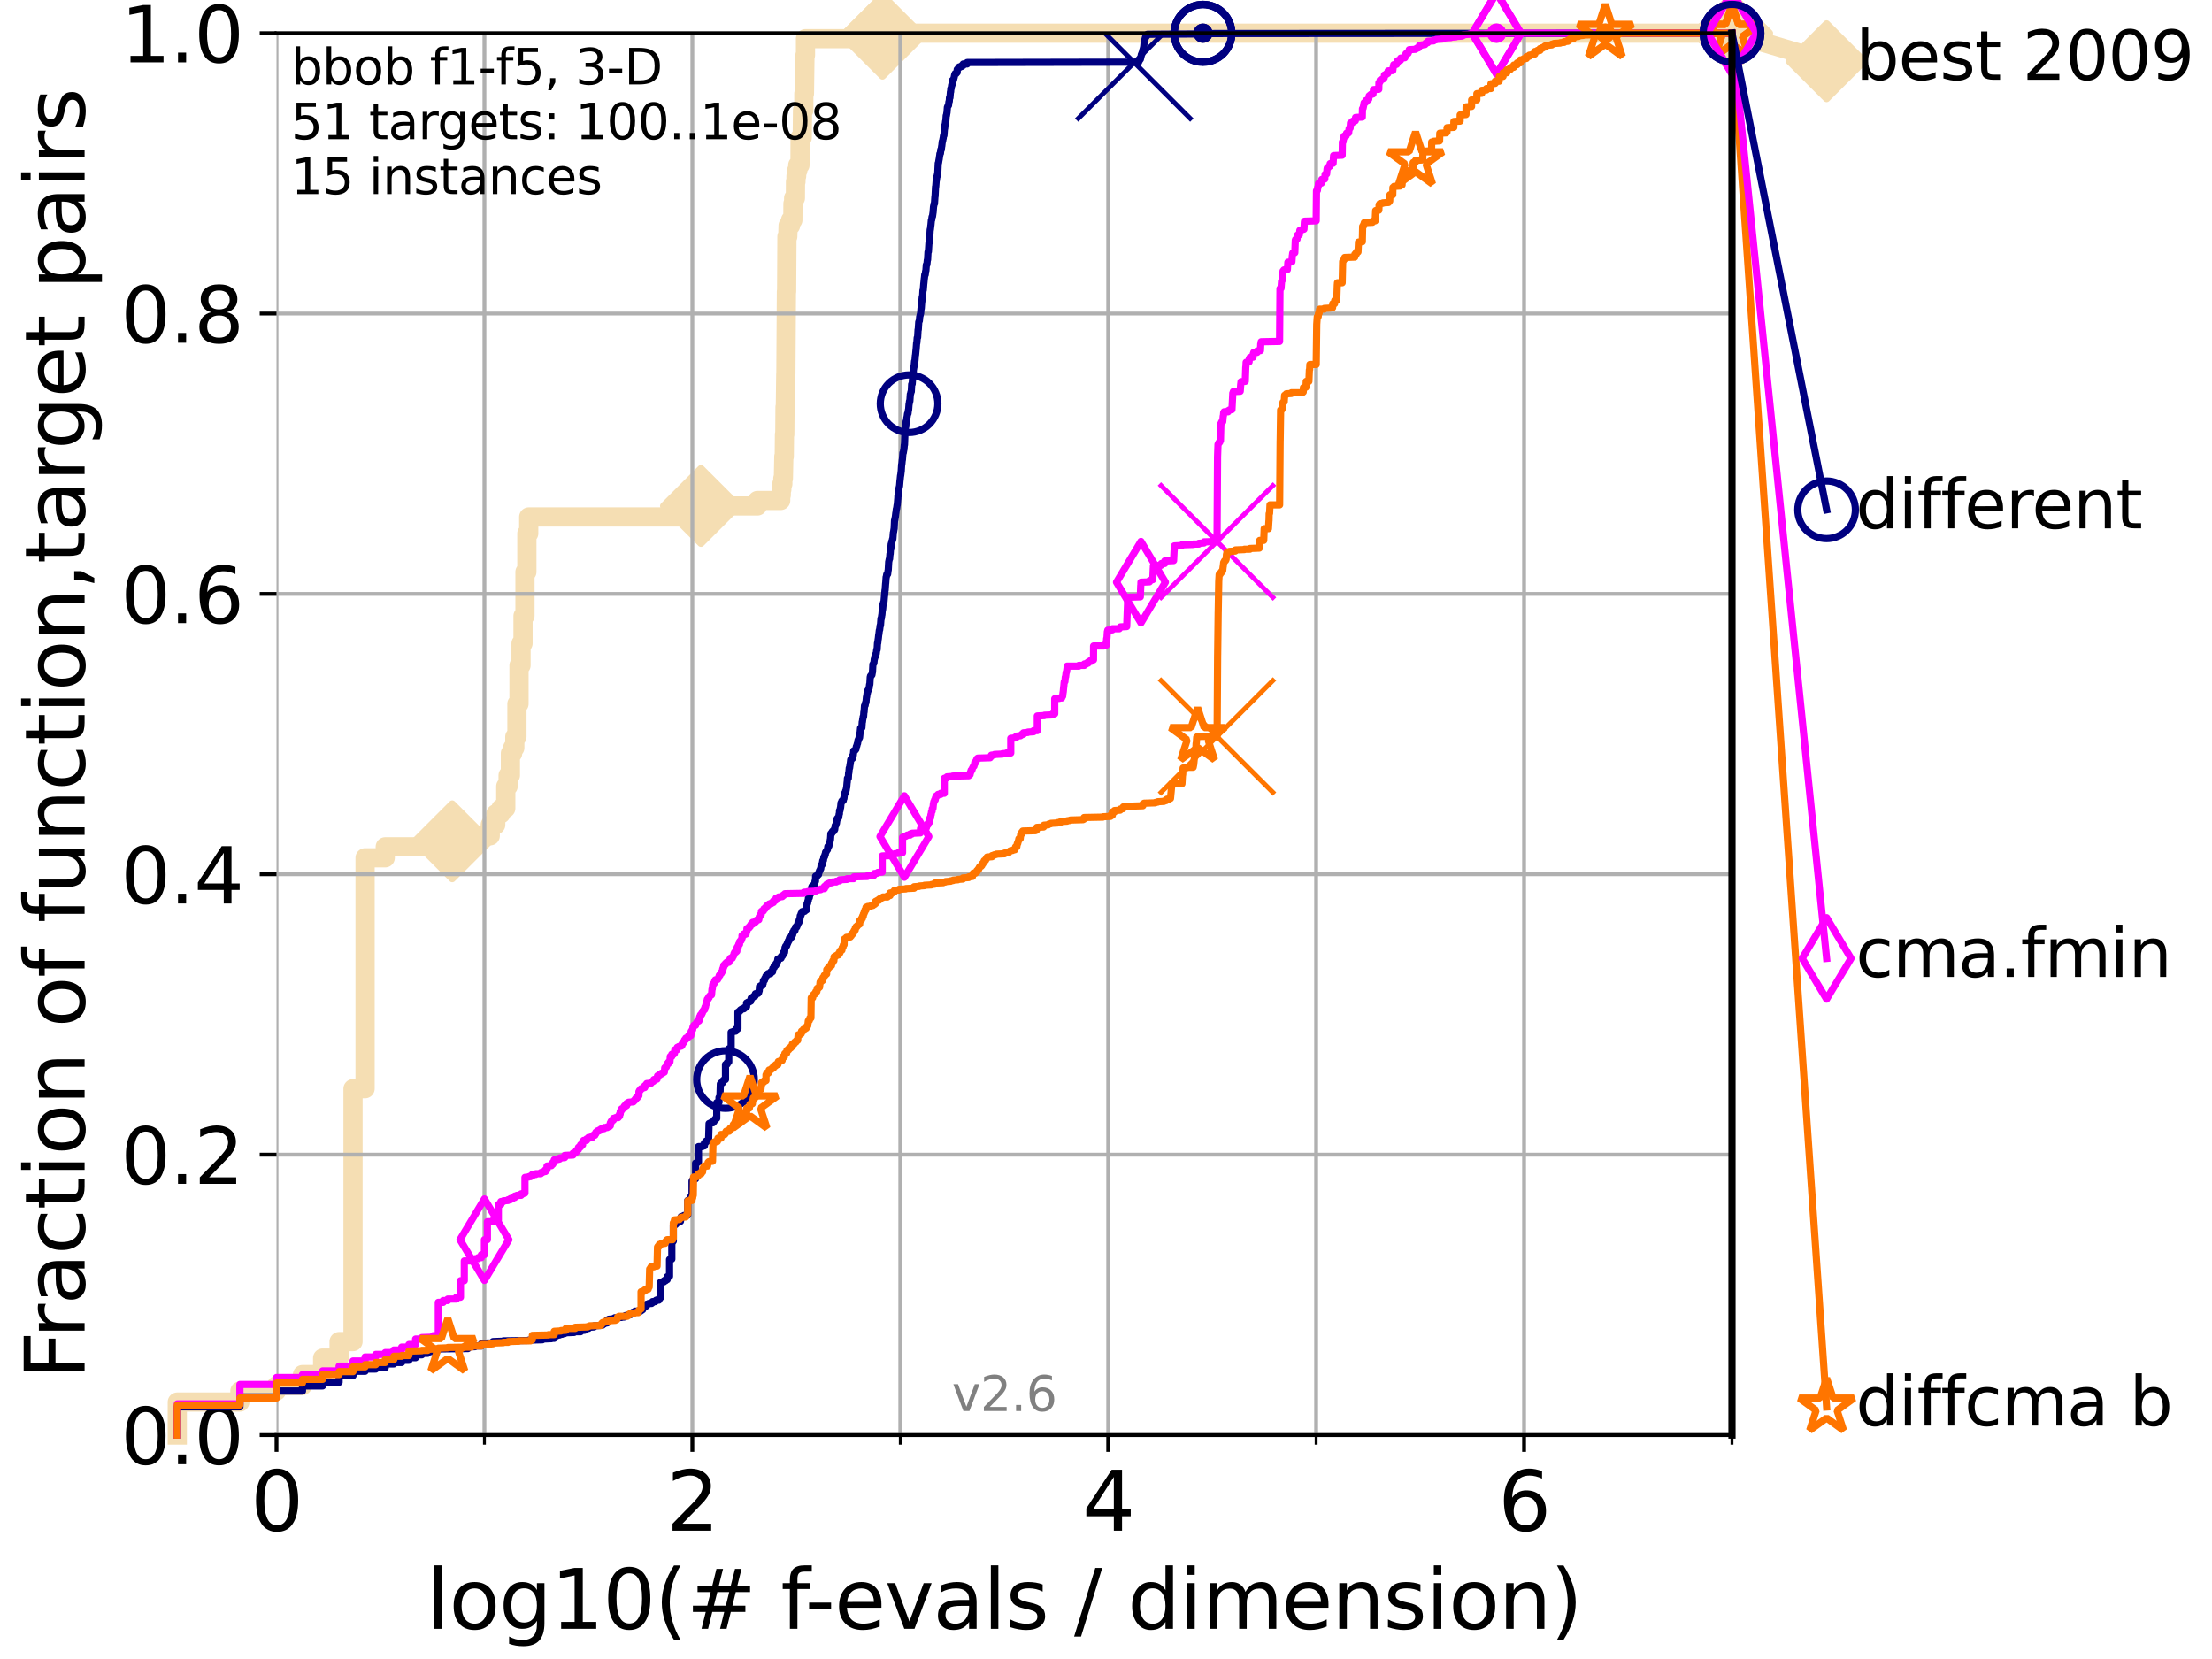 <?xml version="1.0" encoding="utf-8" standalone="no"?>
<!DOCTYPE svg PUBLIC "-//W3C//DTD SVG 1.1//EN"
  "http://www.w3.org/Graphics/SVG/1.1/DTD/svg11.dtd">
<svg height="345.6pt" version="1.1" viewBox="0 0 460.8 345.6" width="460.8pt" xmlns="http://www.w3.org/2000/svg" xmlns:xlink="http://www.w3.org/1999/xlink">
 <defs>
  <style type="text/css">*{stroke-linecap:butt;stroke-linejoin:round;}</style>
 </defs>
 <g id="figure_1">
  <g id="patch_1">
   <path d="M 0 345.6 
L 460.8 345.6 
L 460.8 0 
L 0 0 
z
" style="fill:#ffffff;"/>
  </g>
  <g id="axes_1">
   <g id="patch_2">
    <path d="M 57.6 298.944 
L 360.806 298.944 
L 360.806 6.912 
L 57.6 6.912 
z
" style="fill:#ffffff;"/>
   </g>
   <g id="line2d_1">
    <path d="M 36.933 298.944 
L 36.933 292.073 
L 49.973 292.073 
L 49.973 289.782 
L 57.6 289.782 
L 57.6 288.637 
L 63.012 288.637 
L 63.012 286.347 
L 67.209 286.347 
L 67.209 282.911 
L 70.639 282.911 
L 70.639 279.475 
L 73.539 279.475 
L 73.539 226.795 
L 76.051 226.795 
L 76.051 178.696 
L 80.249 178.696 
L 80.249 176.405 
L 93.288 176.405 
L 93.288 175.26 
L 94.206 175.26 
L 94.206 174.115 
L 102.129 174.115 
L 102.129 171.824 
L 103.27 171.824 
L 103.27 169.534 
L 104.345 169.534 
L 104.345 168.389 
L 105.362 168.389 
L 105.362 163.808 
L 105.851 163.808 
L 105.851 161.517 
L 106.327 161.517 
L 106.327 156.936 
L 106.791 156.936 
L 106.791 155.791 
L 107.245 155.791 
L 107.245 153.501 
L 107.687 153.501 
L 107.687 146.629 
L 108.12 146.629 
L 108.12 138.613 
L 108.543 138.613 
L 108.543 134.032 
L 108.956 134.032 
L 108.956 128.306 
L 109.361 128.306 
L 109.361 119.144 
L 109.757 119.144 
L 109.757 111.127 
L 110.145 111.127 
L 110.145 107.692 
L 145.386 107.692 
L 145.386 106.546 
L 146.023 106.546 
L 146.023 105.401 
L 157.795 105.401 
L 157.795 104.256 
L 162.634 104.256 
L 162.634 103.111 
L 162.752 103.111 
L 162.752 101.966 
L 162.869 101.966 
L 162.869 100.82 
L 163.077 100.82 
L 163.077 99.675 
L 163.192 99.675 
L 163.283 95.094 
L 163.374 95.094 
L 163.419 90.513 
L 163.487 90.513 
L 163.532 84.787 
L 163.599 84.787 
L 163.689 77.916 
L 163.711 77.916 
L 163.822 60.738 
L 163.866 60.738 
L 163.932 49.285 
L 164.107 49.285 
L 164.173 46.995 
L 164.687 46.995 
L 164.687 45.85 
L 165.167 45.85 
L 165.187 42.414 
L 165.331 42.414 
L 165.331 41.269 
L 165.695 41.269 
L 165.715 37.833 
L 165.815 37.833 
L 165.815 36.688 
L 165.954 36.688 
L 165.954 35.543 
L 166.189 35.543 
L 166.189 34.397 
L 166.652 34.397 
L 166.671 28.671 
L 167.122 28.671 
L 167.178 22.945 
L 167.453 22.945 
L 167.453 19.509 
L 167.581 19.509 
L 167.689 11.493 
L 167.797 11.493 
L 167.797 8.057 
L 183.843 8.057 
L 183.843 6.912 
L 360.806 6.912 
L 360.806 6.912 
" style="fill:none;stroke:#f5deb3;stroke-linecap:square;stroke-width:4;"/>
   </g>
   <g id="line2d_2">
    <defs>
     <path d="M -0 7.778 
L 7.778 0 
L 0 -7.778 
L -7.778 -0 
z
" id="m21828ecc70" style="stroke:#f5deb3;stroke-linejoin:miter;stroke-width:1.5;"/>
    </defs>
    <g>
     <use style="fill:#f5deb3;stroke:#f5deb3;stroke-linejoin:miter;stroke-width:1.5;" x="94.206" xlink:href="#m21828ecc70" y="175.26"/>
     <use style="fill:#f5deb3;stroke:#f5deb3;stroke-linejoin:miter;stroke-width:1.5;" x="146.023" xlink:href="#m21828ecc70" y="105.401"/>
     <use style="fill:#f5deb3;stroke:#f5deb3;stroke-linejoin:miter;stroke-width:1.5;" x="183.843" xlink:href="#m21828ecc70" y="8.057"/>
     <use style="fill:#f5deb3;stroke:#f5deb3;stroke-linejoin:miter;stroke-width:1.5;" x="183.843" xlink:href="#m21828ecc70" y="6.912"/>
     <use style="fill:#f5deb3;stroke:#f5deb3;stroke-linejoin:miter;stroke-width:1.5;" x="183.843" xlink:href="#m21828ecc70" y="6.912"/>
     <use style="fill:#f5deb3;stroke:#f5deb3;stroke-linejoin:miter;stroke-width:1.5;" x="360.806" xlink:href="#m21828ecc70" y="6.912"/>
    </g>
   </g>
   <g id="line2d_3">
    <path style="fill:none;stroke:#f5deb3;stroke-linecap:square;stroke-width:4;"/>
    <g/>
   </g>
   <g id="line2d_4">
    <path d="M 360.806 6.912 
L 380.515 12.753 
" style="fill:none;stroke:#f5deb3;stroke-linecap:square;stroke-width:4;"/>
    <g>
     <use style="fill:#f5deb3;stroke:#f5deb3;stroke-linejoin:miter;stroke-width:1.5;" x="360.806" xlink:href="#m21828ecc70" y="6.912"/>
     <use style="fill:#f5deb3;stroke:#f5deb3;stroke-linejoin:miter;stroke-width:1.5;" x="380.515" xlink:href="#m21828ecc70" y="12.753"/>
    </g>
   </g>
   <g id="matplotlib.axis_1">
    <g id="xtick_1">
     <g id="line2d_5">
      <path clip-path="url(#pe6fe9d2d18)" d="M 57.6 298.944 
L 57.6 6.912 
" style="fill:none;stroke:#b0b0b0;stroke-linecap:square;stroke-width:0.8;"/>
     </g>
     <g id="line2d_6">
      <defs>
       <path d="M 0 0 
L 0 3.5 
" id="m5c952cb901" style="stroke:#000000;stroke-width:0.8;"/>
      </defs>
      <g>
       <use style="stroke:#000000;stroke-width:0.8;" x="57.6" xlink:href="#m5c952cb901" y="298.944"/>
      </g>
     </g>
     <g id="text_1">
      <!-- 0 -->
      <g transform="translate(52.192 318.861)scale(0.17 -0.17)">
       <defs>
        <path d="M 2034 4250 
Q 1547 4250 1301 3770 
Q 1056 3291 1056 2328 
Q 1056 1369 1301 889 
Q 1547 409 2034 409 
Q 2525 409 2770 889 
Q 3016 1369 3016 2328 
Q 3016 3291 2770 3770 
Q 2525 4250 2034 4250 
z
M 2034 4750 
Q 2819 4750 3233 4129 
Q 3647 3509 3647 2328 
Q 3647 1150 3233 529 
Q 2819 -91 2034 -91 
Q 1250 -91 836 529 
Q 422 1150 422 2328 
Q 422 3509 836 4129 
Q 1250 4750 2034 4750 
z
" id="DejaVuSans-30" transform="scale(0.016)"/>
       </defs>
       <use xlink:href="#DejaVuSans-30"/>
      </g>
     </g>
    </g>
    <g id="xtick_2">
     <g id="line2d_7">
      <path clip-path="url(#pe6fe9d2d18)" d="M 144.23 298.944 
L 144.23 6.912 
" style="fill:none;stroke:#b0b0b0;stroke-linecap:square;stroke-width:0.8;"/>
     </g>
     <g id="line2d_8">
      <g>
       <use style="stroke:#000000;stroke-width:0.8;" x="144.23" xlink:href="#m5c952cb901" y="298.944"/>
      </g>
     </g>
     <g id="text_2">
      <!-- 2 -->
      <g transform="translate(138.822 318.861)scale(0.17 -0.17)">
       <defs>
        <path d="M 1228 531 
L 3431 531 
L 3431 0 
L 469 0 
L 469 531 
Q 828 903 1448 1529 
Q 2069 2156 2228 2338 
Q 2531 2678 2651 2914 
Q 2772 3150 2772 3378 
Q 2772 3750 2511 3984 
Q 2250 4219 1831 4219 
Q 1534 4219 1204 4116 
Q 875 4013 500 3803 
L 500 4441 
Q 881 4594 1212 4672 
Q 1544 4750 1819 4750 
Q 2544 4750 2975 4387 
Q 3406 4025 3406 3419 
Q 3406 3131 3298 2873 
Q 3191 2616 2906 2266 
Q 2828 2175 2409 1742 
Q 1991 1309 1228 531 
z
" id="DejaVuSans-32" transform="scale(0.016)"/>
       </defs>
       <use xlink:href="#DejaVuSans-32"/>
      </g>
     </g>
    </g>
    <g id="xtick_3">
     <g id="line2d_9">
      <path clip-path="url(#pe6fe9d2d18)" d="M 230.861 298.944 
L 230.861 6.912 
" style="fill:none;stroke:#b0b0b0;stroke-linecap:square;stroke-width:0.8;"/>
     </g>
     <g id="line2d_10">
      <g>
       <use style="stroke:#000000;stroke-width:0.8;" x="230.861" xlink:href="#m5c952cb901" y="298.944"/>
      </g>
     </g>
     <g id="text_3">
      <!-- 4 -->
      <g transform="translate(225.453 318.861)scale(0.17 -0.17)">
       <defs>
        <path d="M 2419 4116 
L 825 1625 
L 2419 1625 
L 2419 4116 
z
M 2253 4666 
L 3047 4666 
L 3047 1625 
L 3713 1625 
L 3713 1100 
L 3047 1100 
L 3047 0 
L 2419 0 
L 2419 1100 
L 313 1100 
L 313 1709 
L 2253 4666 
z
" id="DejaVuSans-34" transform="scale(0.016)"/>
       </defs>
       <use xlink:href="#DejaVuSans-34"/>
      </g>
     </g>
    </g>
    <g id="xtick_4">
     <g id="line2d_11">
      <path clip-path="url(#pe6fe9d2d18)" d="M 317.491 298.944 
L 317.491 6.912 
" style="fill:none;stroke:#b0b0b0;stroke-linecap:square;stroke-width:0.8;"/>
     </g>
     <g id="line2d_12">
      <g>
       <use style="stroke:#000000;stroke-width:0.8;" x="317.491" xlink:href="#m5c952cb901" y="298.944"/>
      </g>
     </g>
     <g id="text_4">
      <!-- 6 -->
      <g transform="translate(312.083 318.861)scale(0.17 -0.17)">
       <defs>
        <path d="M 2113 2584 
Q 1688 2584 1439 2293 
Q 1191 2003 1191 1497 
Q 1191 994 1439 701 
Q 1688 409 2113 409 
Q 2538 409 2786 701 
Q 3034 994 3034 1497 
Q 3034 2003 2786 2293 
Q 2538 2584 2113 2584 
z
M 3366 4563 
L 3366 3988 
Q 3128 4100 2886 4159 
Q 2644 4219 2406 4219 
Q 1781 4219 1451 3797 
Q 1122 3375 1075 2522 
Q 1259 2794 1537 2939 
Q 1816 3084 2150 3084 
Q 2853 3084 3261 2657 
Q 3669 2231 3669 1497 
Q 3669 778 3244 343 
Q 2819 -91 2113 -91 
Q 1303 -91 875 529 
Q 447 1150 447 2328 
Q 447 3434 972 4092 
Q 1497 4750 2381 4750 
Q 2619 4750 2861 4703 
Q 3103 4656 3366 4563 
z
" id="DejaVuSans-36" transform="scale(0.016)"/>
       </defs>
       <use xlink:href="#DejaVuSans-36"/>
      </g>
     </g>
    </g>
    <g id="xtick_5">
     <g id="line2d_13">
      <path clip-path="url(#pe6fe9d2d18)" d="M 100.915 298.944 
L 100.915 6.912 
" style="fill:none;stroke:#b0b0b0;stroke-linecap:square;stroke-width:0.8;"/>
     </g>
     <g id="line2d_14">
      <defs>
       <path d="M 0 0 
L 0 2 
" id="mb30256ee3d" style="stroke:#000000;stroke-width:0.6;"/>
      </defs>
      <g>
       <use style="stroke:#000000;stroke-width:0.6;" x="100.915" xlink:href="#mb30256ee3d" y="298.944"/>
      </g>
     </g>
    </g>
    <g id="xtick_6">
     <g id="line2d_15">
      <path clip-path="url(#pe6fe9d2d18)" d="M 187.546 298.944 
L 187.546 6.912 
" style="fill:none;stroke:#b0b0b0;stroke-linecap:square;stroke-width:0.8;"/>
     </g>
     <g id="line2d_16">
      <g>
       <use style="stroke:#000000;stroke-width:0.6;" x="187.546" xlink:href="#mb30256ee3d" y="298.944"/>
      </g>
     </g>
    </g>
    <g id="xtick_7">
     <g id="line2d_17">
      <path clip-path="url(#pe6fe9d2d18)" d="M 274.176 298.944 
L 274.176 6.912 
" style="fill:none;stroke:#b0b0b0;stroke-linecap:square;stroke-width:0.8;"/>
     </g>
     <g id="line2d_18">
      <g>
       <use style="stroke:#000000;stroke-width:0.6;" x="274.176" xlink:href="#mb30256ee3d" y="298.944"/>
      </g>
     </g>
    </g>
    <g id="xtick_8">
     <g id="line2d_19">
      <path clip-path="url(#pe6fe9d2d18)" d="M 360.806 298.944 
L 360.806 6.912 
" style="fill:none;stroke:#b0b0b0;stroke-linecap:square;stroke-width:0.8;"/>
     </g>
     <g id="line2d_20">
      <g>
       <use style="stroke:#000000;stroke-width:0.6;" x="360.806" xlink:href="#mb30256ee3d" y="298.944"/>
      </g>
     </g>
    </g>
    <g id="text_5">
     <!-- log10(# f-evals / dimension) -->
     <g transform="translate(88.823 339.314)scale(0.17 -0.17)">
      <defs>
       <path d="M 603 4863 
L 1178 4863 
L 1178 0 
L 603 0 
L 603 4863 
z
" id="DejaVuSans-6c" transform="scale(0.016)"/>
       <path d="M 1959 3097 
Q 1497 3097 1228 2736 
Q 959 2375 959 1747 
Q 959 1119 1226 758 
Q 1494 397 1959 397 
Q 2419 397 2687 759 
Q 2956 1122 2956 1747 
Q 2956 2369 2687 2733 
Q 2419 3097 1959 3097 
z
M 1959 3584 
Q 2709 3584 3137 3096 
Q 3566 2609 3566 1747 
Q 3566 888 3137 398 
Q 2709 -91 1959 -91 
Q 1206 -91 779 398 
Q 353 888 353 1747 
Q 353 2609 779 3096 
Q 1206 3584 1959 3584 
z
" id="DejaVuSans-6f" transform="scale(0.016)"/>
       <path d="M 2906 1791 
Q 2906 2416 2648 2759 
Q 2391 3103 1925 3103 
Q 1463 3103 1205 2759 
Q 947 2416 947 1791 
Q 947 1169 1205 825 
Q 1463 481 1925 481 
Q 2391 481 2648 825 
Q 2906 1169 2906 1791 
z
M 3481 434 
Q 3481 -459 3084 -895 
Q 2688 -1331 1869 -1331 
Q 1566 -1331 1297 -1286 
Q 1028 -1241 775 -1147 
L 775 -588 
Q 1028 -725 1275 -790 
Q 1522 -856 1778 -856 
Q 2344 -856 2625 -561 
Q 2906 -266 2906 331 
L 2906 616 
Q 2728 306 2450 153 
Q 2172 0 1784 0 
Q 1141 0 747 490 
Q 353 981 353 1791 
Q 353 2603 747 3093 
Q 1141 3584 1784 3584 
Q 2172 3584 2450 3431 
Q 2728 3278 2906 2969 
L 2906 3500 
L 3481 3500 
L 3481 434 
z
" id="DejaVuSans-67" transform="scale(0.016)"/>
       <path d="M 794 531 
L 1825 531 
L 1825 4091 
L 703 3866 
L 703 4441 
L 1819 4666 
L 2450 4666 
L 2450 531 
L 3481 531 
L 3481 0 
L 794 0 
L 794 531 
z
" id="DejaVuSans-31" transform="scale(0.016)"/>
       <path d="M 1984 4856 
Q 1566 4138 1362 3434 
Q 1159 2731 1159 2009 
Q 1159 1288 1364 580 
Q 1569 -128 1984 -844 
L 1484 -844 
Q 1016 -109 783 600 
Q 550 1309 550 2009 
Q 550 2706 781 3412 
Q 1013 4119 1484 4856 
L 1984 4856 
z
" id="DejaVuSans-28" transform="scale(0.016)"/>
       <path d="M 3272 2816 
L 2363 2816 
L 2100 1772 
L 3016 1772 
L 3272 2816 
z
M 2803 4594 
L 2478 3297 
L 3391 3297 
L 3719 4594 
L 4219 4594 
L 3897 3297 
L 4872 3297 
L 4872 2816 
L 3775 2816 
L 3519 1772 
L 4513 1772 
L 4513 1294 
L 3397 1294 
L 3072 0 
L 2572 0 
L 2894 1294 
L 1978 1294 
L 1656 0 
L 1153 0 
L 1478 1294 
L 494 1294 
L 494 1772 
L 1594 1772 
L 1856 2816 
L 850 2816 
L 850 3297 
L 1978 3297 
L 2297 4594 
L 2803 4594 
z
" id="DejaVuSans-23" transform="scale(0.016)"/>
       <path id="DejaVuSans-20" transform="scale(0.016)"/>
       <path d="M 2375 4863 
L 2375 4384 
L 1825 4384 
Q 1516 4384 1395 4259 
Q 1275 4134 1275 3809 
L 1275 3500 
L 2222 3500 
L 2222 3053 
L 1275 3053 
L 1275 0 
L 697 0 
L 697 3053 
L 147 3053 
L 147 3500 
L 697 3500 
L 697 3744 
Q 697 4328 969 4595 
Q 1241 4863 1831 4863 
L 2375 4863 
z
" id="DejaVuSans-66" transform="scale(0.016)"/>
       <path d="M 313 2009 
L 1997 2009 
L 1997 1497 
L 313 1497 
L 313 2009 
z
" id="DejaVuSans-2d" transform="scale(0.016)"/>
       <path d="M 3597 1894 
L 3597 1613 
L 953 1613 
Q 991 1019 1311 708 
Q 1631 397 2203 397 
Q 2534 397 2845 478 
Q 3156 559 3463 722 
L 3463 178 
Q 3153 47 2828 -22 
Q 2503 -91 2169 -91 
Q 1331 -91 842 396 
Q 353 884 353 1716 
Q 353 2575 817 3079 
Q 1281 3584 2069 3584 
Q 2775 3584 3186 3129 
Q 3597 2675 3597 1894 
z
M 3022 2063 
Q 3016 2534 2758 2815 
Q 2500 3097 2075 3097 
Q 1594 3097 1305 2825 
Q 1016 2553 972 2059 
L 3022 2063 
z
" id="DejaVuSans-65" transform="scale(0.016)"/>
       <path d="M 191 3500 
L 800 3500 
L 1894 563 
L 2988 3500 
L 3597 3500 
L 2284 0 
L 1503 0 
L 191 3500 
z
" id="DejaVuSans-76" transform="scale(0.016)"/>
       <path d="M 2194 1759 
Q 1497 1759 1228 1600 
Q 959 1441 959 1056 
Q 959 750 1161 570 
Q 1363 391 1709 391 
Q 2188 391 2477 730 
Q 2766 1069 2766 1631 
L 2766 1759 
L 2194 1759 
z
M 3341 1997 
L 3341 0 
L 2766 0 
L 2766 531 
Q 2569 213 2275 61 
Q 1981 -91 1556 -91 
Q 1019 -91 701 211 
Q 384 513 384 1019 
Q 384 1609 779 1909 
Q 1175 2209 1959 2209 
L 2766 2209 
L 2766 2266 
Q 2766 2663 2505 2880 
Q 2244 3097 1772 3097 
Q 1472 3097 1187 3025 
Q 903 2953 641 2809 
L 641 3341 
Q 956 3463 1253 3523 
Q 1550 3584 1831 3584 
Q 2591 3584 2966 3190 
Q 3341 2797 3341 1997 
z
" id="DejaVuSans-61" transform="scale(0.016)"/>
       <path d="M 2834 3397 
L 2834 2853 
Q 2591 2978 2328 3040 
Q 2066 3103 1784 3103 
Q 1356 3103 1142 2972 
Q 928 2841 928 2578 
Q 928 2378 1081 2264 
Q 1234 2150 1697 2047 
L 1894 2003 
Q 2506 1872 2764 1633 
Q 3022 1394 3022 966 
Q 3022 478 2636 193 
Q 2250 -91 1575 -91 
Q 1294 -91 989 -36 
Q 684 19 347 128 
L 347 722 
Q 666 556 975 473 
Q 1284 391 1588 391 
Q 1994 391 2212 530 
Q 2431 669 2431 922 
Q 2431 1156 2273 1281 
Q 2116 1406 1581 1522 
L 1381 1569 
Q 847 1681 609 1914 
Q 372 2147 372 2553 
Q 372 3047 722 3315 
Q 1072 3584 1716 3584 
Q 2034 3584 2315 3537 
Q 2597 3491 2834 3397 
z
" id="DejaVuSans-73" transform="scale(0.016)"/>
       <path d="M 1625 4666 
L 2156 4666 
L 531 -594 
L 0 -594 
L 1625 4666 
z
" id="DejaVuSans-2f" transform="scale(0.016)"/>
       <path d="M 2906 2969 
L 2906 4863 
L 3481 4863 
L 3481 0 
L 2906 0 
L 2906 525 
Q 2725 213 2448 61 
Q 2172 -91 1784 -91 
Q 1150 -91 751 415 
Q 353 922 353 1747 
Q 353 2572 751 3078 
Q 1150 3584 1784 3584 
Q 2172 3584 2448 3432 
Q 2725 3281 2906 2969 
z
M 947 1747 
Q 947 1113 1208 752 
Q 1469 391 1925 391 
Q 2381 391 2643 752 
Q 2906 1113 2906 1747 
Q 2906 2381 2643 2742 
Q 2381 3103 1925 3103 
Q 1469 3103 1208 2742 
Q 947 2381 947 1747 
z
" id="DejaVuSans-64" transform="scale(0.016)"/>
       <path d="M 603 3500 
L 1178 3500 
L 1178 0 
L 603 0 
L 603 3500 
z
M 603 4863 
L 1178 4863 
L 1178 4134 
L 603 4134 
L 603 4863 
z
" id="DejaVuSans-69" transform="scale(0.016)"/>
       <path d="M 3328 2828 
Q 3544 3216 3844 3400 
Q 4144 3584 4550 3584 
Q 5097 3584 5394 3201 
Q 5691 2819 5691 2113 
L 5691 0 
L 5113 0 
L 5113 2094 
Q 5113 2597 4934 2840 
Q 4756 3084 4391 3084 
Q 3944 3084 3684 2787 
Q 3425 2491 3425 1978 
L 3425 0 
L 2847 0 
L 2847 2094 
Q 2847 2600 2669 2842 
Q 2491 3084 2119 3084 
Q 1678 3084 1418 2786 
Q 1159 2488 1159 1978 
L 1159 0 
L 581 0 
L 581 3500 
L 1159 3500 
L 1159 2956 
Q 1356 3278 1631 3431 
Q 1906 3584 2284 3584 
Q 2666 3584 2933 3390 
Q 3200 3197 3328 2828 
z
" id="DejaVuSans-6d" transform="scale(0.016)"/>
       <path d="M 3513 2113 
L 3513 0 
L 2938 0 
L 2938 2094 
Q 2938 2591 2744 2837 
Q 2550 3084 2163 3084 
Q 1697 3084 1428 2787 
Q 1159 2491 1159 1978 
L 1159 0 
L 581 0 
L 581 3500 
L 1159 3500 
L 1159 2956 
Q 1366 3272 1645 3428 
Q 1925 3584 2291 3584 
Q 2894 3584 3203 3211 
Q 3513 2838 3513 2113 
z
" id="DejaVuSans-6e" transform="scale(0.016)"/>
       <path d="M 513 4856 
L 1013 4856 
Q 1481 4119 1714 3412 
Q 1947 2706 1947 2009 
Q 1947 1309 1714 600 
Q 1481 -109 1013 -844 
L 513 -844 
Q 928 -128 1133 580 
Q 1338 1288 1338 2009 
Q 1338 2731 1133 3434 
Q 928 4138 513 4856 
z
" id="DejaVuSans-29" transform="scale(0.016)"/>
      </defs>
      <use xlink:href="#DejaVuSans-6c"/>
      <use x="27.783" xlink:href="#DejaVuSans-6f"/>
      <use x="88.965" xlink:href="#DejaVuSans-67"/>
      <use x="152.441" xlink:href="#DejaVuSans-31"/>
      <use x="216.064" xlink:href="#DejaVuSans-30"/>
      <use x="279.688" xlink:href="#DejaVuSans-28"/>
      <use x="318.701" xlink:href="#DejaVuSans-23"/>
      <use x="402.49" xlink:href="#DejaVuSans-20"/>
      <use x="434.277" xlink:href="#DejaVuSans-66"/>
      <use x="463.982" xlink:href="#DejaVuSans-2d"/>
      <use x="500.066" xlink:href="#DejaVuSans-65"/>
      <use x="561.59" xlink:href="#DejaVuSans-76"/>
      <use x="620.77" xlink:href="#DejaVuSans-61"/>
      <use x="682.049" xlink:href="#DejaVuSans-6c"/>
      <use x="709.832" xlink:href="#DejaVuSans-73"/>
      <use x="761.932" xlink:href="#DejaVuSans-20"/>
      <use x="793.719" xlink:href="#DejaVuSans-2f"/>
      <use x="827.41" xlink:href="#DejaVuSans-20"/>
      <use x="859.197" xlink:href="#DejaVuSans-64"/>
      <use x="922.674" xlink:href="#DejaVuSans-69"/>
      <use x="950.457" xlink:href="#DejaVuSans-6d"/>
      <use x="1047.869" xlink:href="#DejaVuSans-65"/>
      <use x="1109.393" xlink:href="#DejaVuSans-6e"/>
      <use x="1172.771" xlink:href="#DejaVuSans-73"/>
      <use x="1224.871" xlink:href="#DejaVuSans-69"/>
      <use x="1252.654" xlink:href="#DejaVuSans-6f"/>
      <use x="1313.836" xlink:href="#DejaVuSans-6e"/>
      <use x="1377.215" xlink:href="#DejaVuSans-29"/>
     </g>
    </g>
   </g>
   <g id="matplotlib.axis_2">
    <g id="ytick_1">
     <g id="line2d_21">
      <path clip-path="url(#pe6fe9d2d18)" d="M 57.6 298.944 
L 360.806 298.944 
" style="fill:none;stroke:#b0b0b0;stroke-linecap:square;stroke-width:0.8;"/>
     </g>
     <g id="line2d_22">
      <defs>
       <path d="M 0 0 
L -3.5 0 
" id="m7d91134536" style="stroke:#000000;stroke-width:0.8;"/>
      </defs>
      <g>
       <use style="stroke:#000000;stroke-width:0.8;" x="57.6" xlink:href="#m7d91134536" y="298.944"/>
      </g>
     </g>
     <g id="text_6">
      <!-- 0.0 -->
      <g transform="translate(25.155 305.023)scale(0.16 -0.16)">
       <defs>
        <path d="M 684 794 
L 1344 794 
L 1344 0 
L 684 0 
L 684 794 
z
" id="DejaVuSans-2e" transform="scale(0.016)"/>
       </defs>
       <use xlink:href="#DejaVuSans-30"/>
       <use x="63.623" xlink:href="#DejaVuSans-2e"/>
       <use x="95.41" xlink:href="#DejaVuSans-30"/>
      </g>
     </g>
    </g>
    <g id="ytick_2">
     <g id="line2d_23">
      <path clip-path="url(#pe6fe9d2d18)" d="M 57.6 240.538 
L 360.806 240.538 
" style="fill:none;stroke:#b0b0b0;stroke-linecap:square;stroke-width:0.8;"/>
     </g>
     <g id="line2d_24">
      <g>
       <use style="stroke:#000000;stroke-width:0.8;" x="57.6" xlink:href="#m7d91134536" y="240.538"/>
      </g>
     </g>
     <g id="text_7">
      <!-- 0.2 -->
      <g transform="translate(25.155 246.616)scale(0.16 -0.16)">
       <use xlink:href="#DejaVuSans-30"/>
       <use x="63.623" xlink:href="#DejaVuSans-2e"/>
       <use x="95.41" xlink:href="#DejaVuSans-32"/>
      </g>
     </g>
    </g>
    <g id="ytick_3">
     <g id="line2d_25">
      <path clip-path="url(#pe6fe9d2d18)" d="M 57.6 182.131 
L 360.806 182.131 
" style="fill:none;stroke:#b0b0b0;stroke-linecap:square;stroke-width:0.8;"/>
     </g>
     <g id="line2d_26">
      <g>
       <use style="stroke:#000000;stroke-width:0.8;" x="57.6" xlink:href="#m7d91134536" y="182.131"/>
      </g>
     </g>
     <g id="text_8">
      <!-- 0.4 -->
      <g transform="translate(25.155 188.21)scale(0.16 -0.16)">
       <use xlink:href="#DejaVuSans-30"/>
       <use x="63.623" xlink:href="#DejaVuSans-2e"/>
       <use x="95.41" xlink:href="#DejaVuSans-34"/>
      </g>
     </g>
    </g>
    <g id="ytick_4">
     <g id="line2d_27">
      <path clip-path="url(#pe6fe9d2d18)" d="M 57.6 123.725 
L 360.806 123.725 
" style="fill:none;stroke:#b0b0b0;stroke-linecap:square;stroke-width:0.8;"/>
     </g>
     <g id="line2d_28">
      <g>
       <use style="stroke:#000000;stroke-width:0.8;" x="57.6" xlink:href="#m7d91134536" y="123.725"/>
      </g>
     </g>
     <g id="text_9">
      <!-- 0.6 -->
      <g transform="translate(25.155 129.804)scale(0.16 -0.16)">
       <use xlink:href="#DejaVuSans-30"/>
       <use x="63.623" xlink:href="#DejaVuSans-2e"/>
       <use x="95.41" xlink:href="#DejaVuSans-36"/>
      </g>
     </g>
    </g>
    <g id="ytick_5">
     <g id="line2d_29">
      <path clip-path="url(#pe6fe9d2d18)" d="M 57.6 65.318 
L 360.806 65.318 
" style="fill:none;stroke:#b0b0b0;stroke-linecap:square;stroke-width:0.8;"/>
     </g>
     <g id="line2d_30">
      <g>
       <use style="stroke:#000000;stroke-width:0.8;" x="57.6" xlink:href="#m7d91134536" y="65.318"/>
      </g>
     </g>
     <g id="text_10">
      <!-- 0.8 -->
      <g transform="translate(25.155 71.397)scale(0.16 -0.16)">
       <defs>
        <path d="M 2034 2216 
Q 1584 2216 1326 1975 
Q 1069 1734 1069 1313 
Q 1069 891 1326 650 
Q 1584 409 2034 409 
Q 2484 409 2743 651 
Q 3003 894 3003 1313 
Q 3003 1734 2745 1975 
Q 2488 2216 2034 2216 
z
M 1403 2484 
Q 997 2584 770 2862 
Q 544 3141 544 3541 
Q 544 4100 942 4425 
Q 1341 4750 2034 4750 
Q 2731 4750 3128 4425 
Q 3525 4100 3525 3541 
Q 3525 3141 3298 2862 
Q 3072 2584 2669 2484 
Q 3125 2378 3379 2068 
Q 3634 1759 3634 1313 
Q 3634 634 3220 271 
Q 2806 -91 2034 -91 
Q 1263 -91 848 271 
Q 434 634 434 1313 
Q 434 1759 690 2068 
Q 947 2378 1403 2484 
z
M 1172 3481 
Q 1172 3119 1398 2916 
Q 1625 2713 2034 2713 
Q 2441 2713 2670 2916 
Q 2900 3119 2900 3481 
Q 2900 3844 2670 4047 
Q 2441 4250 2034 4250 
Q 1625 4250 1398 4047 
Q 1172 3844 1172 3481 
z
" id="DejaVuSans-38" transform="scale(0.016)"/>
       </defs>
       <use xlink:href="#DejaVuSans-30"/>
       <use x="63.623" xlink:href="#DejaVuSans-2e"/>
       <use x="95.41" xlink:href="#DejaVuSans-38"/>
      </g>
     </g>
    </g>
    <g id="ytick_6">
     <g id="line2d_31">
      <path clip-path="url(#pe6fe9d2d18)" d="M 57.6 6.912 
L 360.806 6.912 
" style="fill:none;stroke:#b0b0b0;stroke-linecap:square;stroke-width:0.8;"/>
     </g>
     <g id="line2d_32">
      <g>
       <use style="stroke:#000000;stroke-width:0.8;" x="57.6" xlink:href="#m7d91134536" y="6.912"/>
      </g>
     </g>
     <g id="text_11">
      <!-- 1.0 -->
      <g transform="translate(25.155 12.991)scale(0.16 -0.16)">
       <use xlink:href="#DejaVuSans-31"/>
       <use x="63.623" xlink:href="#DejaVuSans-2e"/>
       <use x="95.41" xlink:href="#DejaVuSans-30"/>
      </g>
     </g>
    </g>
    <g id="text_12">
     <!-- Fraction of function,target pairs -->
     <g transform="translate(17.62 287.313)rotate(-90)scale(0.17 -0.17)">
      <defs>
       <path d="M 628 4666 
L 3309 4666 
L 3309 4134 
L 1259 4134 
L 1259 2759 
L 3109 2759 
L 3109 2228 
L 1259 2228 
L 1259 0 
L 628 0 
L 628 4666 
z
" id="DejaVuSans-46" transform="scale(0.016)"/>
       <path d="M 2631 2963 
Q 2534 3019 2420 3045 
Q 2306 3072 2169 3072 
Q 1681 3072 1420 2755 
Q 1159 2438 1159 1844 
L 1159 0 
L 581 0 
L 581 3500 
L 1159 3500 
L 1159 2956 
Q 1341 3275 1631 3429 
Q 1922 3584 2338 3584 
Q 2397 3584 2469 3576 
Q 2541 3569 2628 3553 
L 2631 2963 
z
" id="DejaVuSans-72" transform="scale(0.016)"/>
       <path d="M 3122 3366 
L 3122 2828 
Q 2878 2963 2633 3030 
Q 2388 3097 2138 3097 
Q 1578 3097 1268 2742 
Q 959 2388 959 1747 
Q 959 1106 1268 751 
Q 1578 397 2138 397 
Q 2388 397 2633 464 
Q 2878 531 3122 666 
L 3122 134 
Q 2881 22 2623 -34 
Q 2366 -91 2075 -91 
Q 1284 -91 818 406 
Q 353 903 353 1747 
Q 353 2603 823 3093 
Q 1294 3584 2113 3584 
Q 2378 3584 2631 3529 
Q 2884 3475 3122 3366 
z
" id="DejaVuSans-63" transform="scale(0.016)"/>
       <path d="M 1172 4494 
L 1172 3500 
L 2356 3500 
L 2356 3053 
L 1172 3053 
L 1172 1153 
Q 1172 725 1289 603 
Q 1406 481 1766 481 
L 2356 481 
L 2356 0 
L 1766 0 
Q 1100 0 847 248 
Q 594 497 594 1153 
L 594 3053 
L 172 3053 
L 172 3500 
L 594 3500 
L 594 4494 
L 1172 4494 
z
" id="DejaVuSans-74" transform="scale(0.016)"/>
       <path d="M 544 1381 
L 544 3500 
L 1119 3500 
L 1119 1403 
Q 1119 906 1312 657 
Q 1506 409 1894 409 
Q 2359 409 2629 706 
Q 2900 1003 2900 1516 
L 2900 3500 
L 3475 3500 
L 3475 0 
L 2900 0 
L 2900 538 
Q 2691 219 2414 64 
Q 2138 -91 1772 -91 
Q 1169 -91 856 284 
Q 544 659 544 1381 
z
M 1991 3584 
L 1991 3584 
z
" id="DejaVuSans-75" transform="scale(0.016)"/>
       <path d="M 750 794 
L 1409 794 
L 1409 256 
L 897 -744 
L 494 -744 
L 750 256 
L 750 794 
z
" id="DejaVuSans-2c" transform="scale(0.016)"/>
       <path d="M 1159 525 
L 1159 -1331 
L 581 -1331 
L 581 3500 
L 1159 3500 
L 1159 2969 
Q 1341 3281 1617 3432 
Q 1894 3584 2278 3584 
Q 2916 3584 3314 3078 
Q 3713 2572 3713 1747 
Q 3713 922 3314 415 
Q 2916 -91 2278 -91 
Q 1894 -91 1617 61 
Q 1341 213 1159 525 
z
M 3116 1747 
Q 3116 2381 2855 2742 
Q 2594 3103 2138 3103 
Q 1681 3103 1420 2742 
Q 1159 2381 1159 1747 
Q 1159 1113 1420 752 
Q 1681 391 2138 391 
Q 2594 391 2855 752 
Q 3116 1113 3116 1747 
z
" id="DejaVuSans-70" transform="scale(0.016)"/>
      </defs>
      <use xlink:href="#DejaVuSans-46"/>
      <use x="50.27" xlink:href="#DejaVuSans-72"/>
      <use x="91.383" xlink:href="#DejaVuSans-61"/>
      <use x="152.662" xlink:href="#DejaVuSans-63"/>
      <use x="207.643" xlink:href="#DejaVuSans-74"/>
      <use x="246.852" xlink:href="#DejaVuSans-69"/>
      <use x="274.635" xlink:href="#DejaVuSans-6f"/>
      <use x="335.816" xlink:href="#DejaVuSans-6e"/>
      <use x="399.195" xlink:href="#DejaVuSans-20"/>
      <use x="430.982" xlink:href="#DejaVuSans-6f"/>
      <use x="492.164" xlink:href="#DejaVuSans-66"/>
      <use x="527.369" xlink:href="#DejaVuSans-20"/>
      <use x="559.156" xlink:href="#DejaVuSans-66"/>
      <use x="594.361" xlink:href="#DejaVuSans-75"/>
      <use x="657.74" xlink:href="#DejaVuSans-6e"/>
      <use x="721.119" xlink:href="#DejaVuSans-63"/>
      <use x="776.1" xlink:href="#DejaVuSans-74"/>
      <use x="815.309" xlink:href="#DejaVuSans-69"/>
      <use x="843.092" xlink:href="#DejaVuSans-6f"/>
      <use x="904.273" xlink:href="#DejaVuSans-6e"/>
      <use x="967.652" xlink:href="#DejaVuSans-2c"/>
      <use x="999.439" xlink:href="#DejaVuSans-74"/>
      <use x="1038.648" xlink:href="#DejaVuSans-61"/>
      <use x="1099.928" xlink:href="#DejaVuSans-72"/>
      <use x="1139.291" xlink:href="#DejaVuSans-67"/>
      <use x="1202.768" xlink:href="#DejaVuSans-65"/>
      <use x="1264.291" xlink:href="#DejaVuSans-74"/>
      <use x="1303.5" xlink:href="#DejaVuSans-20"/>
      <use x="1335.287" xlink:href="#DejaVuSans-70"/>
      <use x="1398.764" xlink:href="#DejaVuSans-61"/>
      <use x="1460.043" xlink:href="#DejaVuSans-69"/>
      <use x="1487.826" xlink:href="#DejaVuSans-72"/>
      <use x="1528.939" xlink:href="#DejaVuSans-73"/>
     </g>
    </g>
   </g>
   <g id="line2d_33">
    <defs>
     <path d="M 0 1.5 
C 0.398 1.5 0.779 1.342 1.061 1.061 
C 1.342 0.779 1.5 0.398 1.5 0 
C 1.5 -0.398 1.342 -0.779 1.061 -1.061 
C 0.779 -1.342 0.398 -1.5 0 -1.5 
C -0.398 -1.5 -0.779 -1.342 -1.061 -1.061 
C -1.342 -0.779 -1.5 -0.398 -1.5 0 
C -1.5 0.398 -1.342 0.779 -1.061 1.061 
C -0.779 1.342 -0.398 1.5 0 1.5 
z
" id="m3deff9651d" style="stroke:#f5deb3;"/>
    </defs>
    <g>
     <use style="fill:#f5deb3;stroke:#f5deb3;" x="183.843" xlink:href="#m3deff9651d" y="6.912"/>
     <use style="fill:#f5deb3;stroke:#f5deb3;" x="183.843" xlink:href="#m3deff9651d" y="6.912"/>
    </g>
   </g>
   <g id="line2d_34">
    <defs>
     <path d="M 0 1.5 
C 0.398 1.5 0.779 1.342 1.061 1.061 
C 1.342 0.779 1.5 0.398 1.5 0 
C 1.5 -0.398 1.342 -0.779 1.061 -1.061 
C 0.779 -1.342 0.398 -1.5 0 -1.5 
C -0.398 -1.5 -0.779 -1.342 -1.061 -1.061 
C -1.342 -0.779 -1.5 -0.398 -1.5 0 
C -1.5 0.398 -1.342 0.779 -1.061 1.061 
C -0.779 1.342 -0.398 1.5 0 1.5 
z
" id="mf677f3b532" style="stroke:#000080;"/>
    </defs>
    <g>
     <use style="fill:#000080;stroke:#000080;" x="250.601" xlink:href="#mf677f3b532" y="6.912"/>
     <use style="fill:#000080;stroke:#000080;" x="250.601" xlink:href="#mf677f3b532" y="6.912"/>
    </g>
   </g>
   <g id="line2d_35">
    <path d="M 36.933 298.944 
L 36.933 293.065 
L 49.973 293.065 
L 49.973 291.004 
L 57.6 291.004 
L 57.6 289.782 
L 63.012 289.782 
L 63.012 288.713 
L 67.209 288.713 
L 67.209 287.95 
L 70.639 287.95 
L 70.639 286.576 
L 73.539 286.576 
L 73.539 285.659 
L 76.051 285.659 
L 76.051 285.201 
L 78.267 285.201 
L 78.267 284.896 
L 80.249 284.896 
L 80.249 284.132 
L 82.042 284.132 
L 82.042 283.827 
L 83.678 283.827 
L 83.678 283.369 
L 85.184 283.369 
L 85.184 282.835 
L 86.578 282.835 
L 86.578 282.224 
L 87.876 282.224 
L 87.876 281.918 
L 89.09 281.918 
L 89.09 281.537 
L 90.231 281.537 
L 90.231 281.231 
L 91.306 281.231 
L 91.306 281.002 
L 97.485 280.926 
L 97.485 280.544 
L 98.933 280.544 
L 98.933 280.391 
L 100.277 280.391 
L 100.277 279.933 
L 101.532 279.933 
L 101.532 279.781 
L 102.708 279.781 
L 102.708 279.475 
L 104.86 279.399 
L 104.86 279.323 
L 110.145 279.246 
L 110.145 279.17 
L 112.989 279.093 
L 112.989 278.941 
L 114.872 278.864 
L 114.872 278.788 
L 115.46 278.788 
L 115.46 278.254 
L 116.03 278.254 
L 116.03 278.101 
L 116.584 278.101 
L 116.584 277.948 
L 117.121 277.948 
L 117.121 277.796 
L 117.644 277.796 
L 117.644 277.643 
L 119.6 277.566 
L 119.6 277.414 
L 120.944 277.414 
L 120.944 277.185 
L 121.79 277.108 
L 121.79 276.727 
L 122.599 276.727 
L 122.599 276.498 
L 123.751 276.421 
L 123.751 276.192 
L 125.185 276.116 
L 125.185 276.04 
L 125.527 276.04 
L 125.527 275.81 
L 125.863 275.81 
L 125.863 275.658 
L 126.517 275.581 
L 126.517 274.971 
L 126.836 274.971 
L 126.836 274.818 
L 127.761 274.742 
L 127.761 274.665 
L 128.06 274.665 
L 128.06 274.513 
L 129.486 274.436 
L 129.486 274.36 
L 130.027 274.36 
L 130.027 274.207 
L 130.292 274.207 
L 130.292 274.054 
L 130.811 273.978 
L 130.811 273.902 
L 131.316 273.902 
L 131.316 273.749 
L 131.808 273.673 
L 131.808 273.367 
L 132.287 273.291 
L 132.287 273.138 
L 133.435 273.138 
L 133.435 272.986 
L 133.656 272.986 
L 133.656 272.833 
L 133.875 272.833 
L 133.875 272.298 
L 134.305 272.298 
L 134.305 272.146 
L 134.516 272.146 
L 134.516 271.993 
L 134.725 271.993 
L 134.725 271.688 
L 135.136 271.611 
L 135.136 271.535 
L 135.737 271.535 
L 135.737 271.382 
L 135.933 271.382 
L 135.933 271.153 
L 136.509 271.153 
L 136.509 271.001 
L 136.697 271.001 
L 136.697 270.848 
L 137.25 270.848 
L 137.25 270.542 
L 137.431 270.542 
L 137.431 270.313 
L 137.61 270.313 
L 137.61 267.107 
L 138.31 267.03 
L 138.31 266.801 
L 138.651 266.801 
L 138.651 266.572 
L 138.985 266.572 
L 138.985 265.962 
L 139.476 265.885 
L 139.476 262.373 
L 139.954 262.297 
L 139.954 258.785 
L 140.111 258.785 
L 140.111 258.556 
L 140.266 258.556 
L 140.266 255.196 
L 140.725 255.12 
L 140.725 254.967 
L 140.876 254.967 
L 140.876 254.662 
L 141.32 254.586 
L 141.32 254.433 
L 141.754 254.433 
L 141.754 253.899 
L 141.897 253.899 
L 141.897 253.44 
L 142.456 253.364 
L 142.456 253.211 
L 143.265 253.135 
L 143.265 250.081 
L 143.528 250.081 
L 143.528 249.928 
L 143.657 249.928 
L 143.657 249.776 
L 143.914 249.776 
L 143.914 249.241 
L 144.168 249.241 
L 144.168 246.035 
L 144.293 246.035 
L 144.293 245.806 
L 144.541 245.729 
L 144.541 245.653 
L 144.908 245.577 
L 144.908 242.294 
L 145.267 242.217 
L 145.267 242.141 
L 145.503 242.065 
L 145.503 238.858 
L 146.306 238.858 
L 146.306 238.705 
L 146.75 238.705 
L 146.75 238.094 
L 146.968 238.094 
L 147.076 237.713 
L 147.608 237.636 
L 147.712 234.048 
L 148.022 234.048 
L 148.022 233.895 
L 148.528 233.895 
L 148.528 233.666 
L 148.727 233.666 
L 148.727 233.361 
L 148.923 233.361 
L 149.021 233.055 
L 149.31 232.979 
L 149.31 229.696 
L 149.783 229.62 
L 149.783 228.627 
L 149.969 228.627 
L 150.061 225.802 
L 150.152 225.802 
L 150.244 225.573 
L 150.515 225.573 
L 150.605 225.268 
L 150.694 225.268 
L 150.694 225.039 
L 150.871 225.039 
L 150.871 224.886 
L 151.133 224.886 
L 151.133 221.756 
L 151.478 221.68 
L 151.478 221.374 
L 151.648 221.374 
L 151.648 221.221 
L 151.816 221.221 
L 151.816 218.473 
L 152.312 218.397 
L 152.312 215.037 
L 152.716 214.961 
L 152.716 214.885 
L 153.267 214.808 
L 153.344 214.35 
L 153.727 214.274 
L 153.727 210.838 
L 153.952 210.838 
L 154.027 210.609 
L 154.249 210.533 
L 154.249 210.38 
L 154.469 210.304 
L 154.469 210.227 
L 154.971 210.151 
L 155.042 209.922 
L 155.253 209.922 
L 155.253 209.769 
L 155.53 209.693 
L 155.53 208.929 
L 155.803 208.929 
L 155.803 208.777 
L 156.139 208.7 
L 156.139 208.624 
L 156.403 208.548 
L 156.469 207.937 
L 156.729 207.861 
L 156.729 207.784 
L 156.921 207.708 
L 156.985 207.555 
L 157.301 207.479 
L 157.363 207.021 
L 157.917 206.944 
L 157.917 206.792 
L 158.037 206.792 
L 158.098 206.41 
L 158.158 206.41 
L 158.217 205.494 
L 158.454 205.494 
L 158.454 205.341 
L 158.862 205.265 
L 158.919 204.883 
L 158.977 204.883 
L 159.034 204.272 
L 159.261 204.196 
L 159.317 203.814 
L 159.485 203.738 
L 159.541 203.356 
L 159.596 203.356 
L 159.707 203.127 
L 159.98 203.051 
L 159.98 202.822 
L 160.516 202.822 
L 160.568 202.44 
L 160.933 202.44 
L 160.985 201.753 
L 161.138 201.676 
L 161.189 201.524 
L 161.291 201.524 
L 161.291 201.142 
L 161.642 201.066 
L 161.642 200.76 
L 161.889 200.684 
L 161.938 200.226 
L 162.035 200.226 
L 162.035 199.768 
L 162.421 199.691 
L 162.421 199.615 
L 162.705 199.615 
L 162.752 199.233 
L 162.985 199.157 
L 162.985 198.928 
L 163.123 198.928 
L 163.215 198.393 
L 163.442 198.393 
L 163.532 197.401 
L 163.666 197.324 
L 163.666 197.095 
L 163.888 197.019 
L 163.976 196.561 
L 164.064 196.561 
L 164.107 196.256 
L 164.194 196.256 
L 164.238 195.95 
L 164.367 195.95 
L 164.453 195.416 
L 164.75 195.339 
L 164.75 195.263 
L 164.876 195.263 
L 164.918 194.805 
L 165.126 194.729 
L 165.167 194.194 
L 165.331 194.194 
L 165.372 193.812 
L 165.615 193.812 
L 165.695 193.354 
L 165.735 193.354 
L 165.735 193.125 
L 165.973 193.125 
L 166.013 192.82 
L 166.091 192.82 
L 166.17 192.591 
L 166.209 192.591 
L 166.248 192.133 
L 166.441 192.133 
L 166.518 191.522 
L 166.633 191.522 
L 166.709 190.759 
L 166.86 190.682 
L 166.898 190.3 
L 167.01 190.3 
L 167.085 189.919 
L 167.635 189.842 
L 167.671 189.613 
L 168.028 189.537 
L 168.134 188.163 
L 168.239 188.163 
L 168.309 187.628 
L 168.379 187.628 
L 168.414 187.094 
L 168.586 187.017 
L 168.689 186.407 
L 168.757 186.407 
L 168.825 186.178 
L 168.893 186.178 
L 168.927 185.796 
L 169.028 185.796 
L 169.095 184.803 
L 169.161 184.803 
L 169.161 184.651 
L 169.294 184.651 
L 169.294 184.498 
L 169.72 184.422 
L 169.784 183.582 
L 169.881 183.582 
L 169.913 182.513 
L 170.23 182.513 
L 170.262 182.284 
L 170.511 182.208 
L 170.604 181.673 
L 170.666 181.673 
L 170.727 181.368 
L 170.819 181.368 
L 170.88 181.062 
L 170.971 180.986 
L 171.062 180.222 
L 171.271 180.146 
L 171.36 179.535 
L 171.39 179.535 
L 171.39 179.306 
L 171.538 179.23 
L 171.625 178.543 
L 171.771 178.466 
L 171.829 178.085 
L 171.915 178.085 
L 171.973 177.55 
L 172.087 177.474 
L 172.144 177.245 
L 172.258 177.169 
L 172.314 177.016 
L 172.371 177.016 
L 172.455 176.329 
L 172.677 176.252 
L 172.76 175.565 
L 172.87 175.565 
L 172.979 174.878 
L 173.006 174.878 
L 173.087 173.657 
L 173.302 173.58 
L 173.356 173.275 
L 173.489 173.198 
L 173.489 173.122 
L 173.725 173.122 
L 173.752 172.817 
L 173.882 172.817 
L 173.985 171.977 
L 174.114 171.901 
L 174.19 171.519 
L 174.241 171.519 
L 174.343 170.755 
L 174.393 170.755 
L 174.393 170.526 
L 174.519 170.526 
L 174.519 170.374 
L 174.718 170.297 
L 174.817 169.534 
L 174.867 169.534 
L 174.891 168.847 
L 174.989 168.847 
L 175.087 168.236 
L 175.111 168.236 
L 175.208 167.243 
L 175.304 167.167 
L 175.376 166.862 
L 175.662 166.785 
L 175.732 166.327 
L 175.803 166.327 
L 175.896 165.487 
L 175.943 165.487 
L 175.943 165.258 
L 176.081 165.182 
L 176.174 164.724 
L 176.265 164.647 
L 176.356 164.037 
L 176.379 164.037 
L 176.47 162.968 
L 176.492 162.968 
L 176.537 162.128 
L 176.717 162.128 
L 176.783 160.983 
L 176.828 160.983 
L 176.916 159.99 
L 176.982 159.99 
L 177.092 159.15 
L 177.114 159.15 
L 177.223 158.234 
L 177.352 158.234 
L 177.374 158.005 
L 177.588 158.005 
L 177.631 157.394 
L 177.758 157.318 
L 177.842 156.402 
L 178.113 156.325 
L 178.216 156.096 
L 178.298 156.096 
L 178.401 155.486 
L 178.482 155.409 
L 178.583 154.951 
L 178.644 154.875 
L 178.744 154.188 
L 178.884 154.111 
L 178.924 153.73 
L 179.062 153.653 
L 179.16 152.661 
L 179.18 152.661 
L 179.277 151.668 
L 179.548 151.592 
L 179.624 150.37 
L 179.662 150.37 
L 179.739 149.683 
L 179.777 149.683 
L 179.814 149.301 
L 179.89 149.301 
L 179.965 148.309 
L 180.003 148.309 
L 180.096 147.011 
L 180.226 146.935 
L 180.3 146.4 
L 180.392 146.324 
L 180.502 145.179 
L 180.538 145.179 
L 180.629 144.415 
L 180.683 144.415 
L 180.791 143.804 
L 180.952 143.728 
L 181.023 143.27 
L 181.076 143.27 
L 181.147 142.583 
L 181.2 142.583 
L 181.287 141.056 
L 181.34 141.056 
L 181.34 140.827 
L 181.461 140.827 
L 181.461 140.674 
L 181.634 140.598 
L 181.737 139.987 
L 181.754 139.987 
L 181.839 138.384 
L 181.907 138.307 
L 181.974 138.155 
L 182.042 138.155 
L 182.125 137.315 
L 182.159 137.315 
L 182.242 136.78 
L 182.358 136.78 
L 182.441 136.246 
L 182.539 136.17 
L 182.637 135.33 
L 182.718 135.33 
L 182.799 133.955 
L 182.848 133.955 
L 182.944 133.116 
L 182.96 133.116 
L 183.056 132.199 
L 183.087 132.123 
L 183.183 131.283 
L 183.246 131.207 
L 183.356 130.291 
L 183.418 130.291 
L 183.527 128.84 
L 183.589 128.84 
L 183.697 128.077 
L 183.713 128.077 
L 183.805 127.008 
L 183.866 126.931 
L 183.972 125.786 
L 184.003 125.786 
L 184.093 125.404 
L 184.153 125.328 
L 184.258 124.107 
L 184.273 124.107 
L 184.363 122.961 
L 184.392 122.961 
L 184.496 121.511 
L 184.51 121.511 
L 184.599 120.213 
L 184.643 120.213 
L 184.716 119.678 
L 184.904 119.602 
L 185.005 118.839 
L 185.034 118.762 
L 185.134 117.006 
L 185.148 117.006 
L 185.247 116.472 
L 185.318 116.395 
L 185.389 115.403 
L 185.431 115.403 
L 185.501 114.334 
L 185.571 114.334 
L 185.654 113.341 
L 185.709 113.265 
L 185.778 112.807 
L 185.833 112.807 
L 185.943 112.273 
L 185.997 112.273 
L 186.106 110.898 
L 186.147 110.822 
L 186.254 110.135 
L 186.268 110.135 
L 186.348 108.379 
L 186.388 108.379 
L 186.495 107.768 
L 186.508 107.768 
L 186.614 106.852 
L 186.627 106.852 
L 186.732 106.012 
L 186.784 105.936 
L 186.888 105.172 
L 186.914 105.172 
L 187.018 103.951 
L 187.031 103.951 
L 187.056 103.263 
L 187.159 103.187 
L 187.261 101.737 
L 187.274 101.737 
L 187.376 101.278 
L 187.388 101.278 
L 187.489 100.057 
L 187.502 100.057 
L 187.602 99.064 
L 187.627 99.064 
L 187.727 98.224 
L 187.739 98.224 
L 187.826 96.774 
L 187.863 96.774 
L 187.961 95.781 
L 187.986 95.781 
L 188.096 94.331 
L 188.168 94.331 
L 188.277 93.644 
L 188.301 93.644 
L 188.386 92.651 
L 188.422 92.651 
L 188.529 89.903 
L 188.541 89.903 
L 188.648 88.834 
L 188.695 88.834 
L 188.766 87.765 
L 188.824 87.765 
L 188.929 86.925 
L 188.964 86.849 
L 189.057 86.161 
L 189.149 86.161 
L 189.241 85.398 
L 189.276 85.398 
L 189.378 84.1 
L 189.412 84.1 
L 189.469 83.566 
L 189.537 83.566 
L 189.638 82.115 
L 189.694 82.039 
L 189.761 81.657 
L 189.839 81.581 
L 189.917 80.054 
L 190.027 79.977 
L 190.126 78.603 
L 190.169 78.527 
L 190.278 77 
L 190.289 77 
L 190.397 76.313 
L 190.429 76.313 
L 190.526 75.244 
L 190.601 75.167 
L 190.696 74.022 
L 190.728 73.946 
L 190.834 72.801 
L 190.844 72.801 
L 190.949 71.426 
L 190.991 71.426 
L 191.074 70.357 
L 191.157 70.281 
L 191.25 68.678 
L 191.291 68.678 
L 191.394 67.074 
L 191.404 67.074 
L 191.476 66.845 
L 191.516 66.845 
L 191.597 65.929 
L 191.638 65.853 
L 191.738 65.395 
L 191.778 65.318 
L 191.868 64.25 
L 191.908 64.25 
L 192.007 62.875 
L 192.027 62.875 
L 192.126 61.806 
L 192.194 61.806 
L 192.263 60.508 
L 192.331 60.432 
L 192.438 59.058 
L 192.447 59.058 
L 192.553 57.989 
L 192.563 57.989 
L 192.64 57.225 
L 192.735 57.225 
L 192.83 56.462 
L 192.877 56.386 
L 192.971 55.164 
L 193.084 55.088 
L 193.177 54.172 
L 193.233 54.095 
L 193.316 52.492 
L 193.399 52.416 
L 193.509 50.66 
L 193.545 50.66 
L 193.627 49.285 
L 193.691 49.285 
L 193.772 47.835 
L 193.808 47.835 
L 193.915 46.918 
L 193.924 46.918 
L 194.022 45.85 
L 194.093 45.773 
L 194.164 45.162 
L 194.252 45.086 
L 194.357 44.323 
L 194.375 44.246 
L 194.47 43.025 
L 194.496 42.948 
L 194.574 42.49 
L 194.66 42.414 
L 194.763 40.887 
L 194.789 40.887 
L 194.891 38.902 
L 194.925 38.902 
L 195.026 37.604 
L 195.051 37.604 
L 195.16 36.764 
L 195.227 36.688 
L 195.327 36.077 
L 195.352 36.077 
L 195.451 34.016 
L 195.509 33.939 
L 195.615 33.252 
L 195.631 33.252 
L 195.737 32.489 
L 195.753 32.489 
L 195.794 32.031 
L 195.907 31.954 
L 195.979 31.191 
L 196.075 31.191 
L 196.17 30.427 
L 196.186 30.427 
L 196.297 29.435 
L 196.352 29.435 
L 196.454 28.824 
L 196.477 28.824 
L 196.539 28.29 
L 196.632 28.213 
L 196.733 26.839 
L 196.779 26.763 
L 196.855 25.999 
L 196.909 25.923 
L 196.993 25.236 
L 197.03 25.236 
L 197.114 24.09 
L 197.159 24.09 
L 197.256 23.48 
L 197.271 23.48 
L 197.361 22.334 
L 197.413 22.258 
L 197.502 21.953 
L 197.59 21.953 
L 197.678 21.189 
L 197.751 21.113 
L 197.795 20.349 
L 197.889 20.349 
L 197.99 19.128 
L 198.033 19.128 
L 198.076 18.441 
L 198.162 18.364 
L 198.255 17.677 
L 198.326 17.677 
L 198.382 16.761 
L 198.627 16.685 
L 198.731 16.226 
L 198.766 16.15 
L 198.862 15.616 
L 198.938 15.539 
L 198.986 15.31 
L 199.196 15.31 
L 199.196 15.158 
L 199.397 15.081 
L 199.404 14.47 
L 199.544 14.394 
L 199.597 14.241 
L 199.742 14.165 
L 199.82 13.936 
L 200.31 13.86 
L 200.393 13.631 
L 200.657 13.631 
L 200.657 13.325 
L 201.47 13.325 
L 201.47 13.02 
L 237.203 12.944 
L 237.293 12.638 
L 237.399 12.562 
L 237.487 12.409 
L 237.557 12.333 
L 237.667 11.875 
L 237.694 11.798 
L 237.77 11.34 
L 237.834 11.34 
L 237.924 10.958 
L 237.991 10.882 
L 238.087 10.348 
L 238.133 10.271 
L 238.243 9.813 
L 238.262 9.737 
L 238.344 8.821 
L 238.422 8.744 
L 238.52 8.134 
L 238.547 8.057 
L 238.622 7.752 
L 238.759 7.675 
L 238.802 7.446 
L 238.919 7.446 
L 239.028 7.141 
L 250.047 7.065 
L 250.047 6.988 
L 360.806 6.912 
L 360.806 6.912 
" style="fill:none;stroke:#000080;stroke-linecap:square;stroke-width:1.5;"/>
   </g>
   <g id="line2d_36">
    <defs>
     <path d="M 0 6 
C 1.591 6 3.117 5.368 4.243 4.243 
C 5.368 3.117 6 1.591 6 0 
C 6 -1.591 5.368 -3.117 4.243 -4.243 
C 3.117 -5.368 1.591 -6 0 -6 
C -1.591 -6 -3.117 -5.368 -4.243 -4.243 
C -5.368 -3.117 -6 -1.591 -6 0 
C -6 1.591 -5.368 3.117 -4.243 4.243 
C -3.117 5.368 -1.591 6 0 6 
z
" id="m99f98ffaf2" style="stroke:#000080;stroke-width:1.5;"/>
    </defs>
    <g>
     <use style="fill-opacity:0;stroke:#000080;stroke-width:1.5;" x="151.133" xlink:href="#m99f98ffaf2" y="224.886"/>
     <use style="fill-opacity:0;stroke:#000080;stroke-width:1.5;" x="189.378" xlink:href="#m99f98ffaf2" y="84.1"/>
     <use style="fill-opacity:0;stroke:#000080;stroke-width:1.5;" x="250.601" xlink:href="#m99f98ffaf2" y="6.988"/>
     <use style="fill-opacity:0;stroke:#000080;stroke-width:1.5;" x="250.601" xlink:href="#m99f98ffaf2" y="6.912"/>
     <use style="fill-opacity:0;stroke:#000080;stroke-width:1.5;" x="250.601" xlink:href="#m99f98ffaf2" y="6.912"/>
     <use style="fill-opacity:0;stroke:#000080;stroke-width:1.5;" x="360.806" xlink:href="#m99f98ffaf2" y="6.912"/>
    </g>
   </g>
   <g id="line2d_37">
    <path style="fill:none;stroke:#000080;stroke-linecap:square;stroke-width:1.5;"/>
    <g/>
   </g>
   <g id="line2d_38">
    <path clip-path="url(#pe6fe9d2d18)" d="M 236.282 13.02 
" style="fill:none;stroke:#000080;stroke-linecap:square;stroke-width:1.5;"/>
    <defs>
     <path d="M -12 12 
L 12 -12 
M -12 -12 
L 12 12 
" id="m75cc8626b4" style="stroke:#000080;"/>
    </defs>
    <g clip-path="url(#pe6fe9d2d18)">
     <use style="fill:#000080;stroke:#000080;" x="236.282" xlink:href="#m75cc8626b4" y="13.02"/>
    </g>
   </g>
   <g id="line2d_39">
    <defs>
     <path d="M 0 1.5 
C 0.398 1.5 0.779 1.342 1.061 1.061 
C 1.342 0.779 1.5 0.398 1.5 0 
C 1.5 -0.398 1.342 -0.779 1.061 -1.061 
C 0.779 -1.342 0.398 -1.5 0 -1.5 
C -0.398 -1.5 -0.779 -1.342 -1.061 -1.061 
C -1.342 -0.779 -1.5 -0.398 -1.5 0 
C -1.5 0.398 -1.342 0.779 -1.061 1.061 
C -0.779 1.342 -0.398 1.5 0 1.5 
z
" id="m6620d5138d" style="stroke:#ff00ff;"/>
    </defs>
    <g>
     <use style="fill:#ff00ff;stroke:#ff00ff;" x="311.766" xlink:href="#m6620d5138d" y="6.912"/>
     <use style="fill:#ff00ff;stroke:#ff00ff;" x="311.766" xlink:href="#m6620d5138d" y="6.912"/>
    </g>
   </g>
   <g id="line2d_40">
    <path d="M 36.933 298.944 
L 36.933 292.454 
L 49.973 292.454 
L 49.973 288.408 
L 57.6 288.408 
L 57.6 286.957 
L 63.012 286.957 
L 63.012 286.347 
L 67.209 286.347 
L 67.209 285.583 
L 70.639 285.583 
L 70.639 284.591 
L 73.539 284.591 
L 73.539 283.522 
L 76.051 283.522 
L 76.051 282.682 
L 78.267 282.682 
L 78.267 282.147 
L 80.249 282.147 
L 80.249 281.766 
L 82.042 281.766 
L 82.042 281.231 
L 83.678 281.231 
L 83.678 280.62 
L 85.184 280.62 
L 85.184 280.086 
L 86.578 280.086 
L 86.578 278.941 
L 87.876 278.941 
L 87.876 278.635 
L 90.231 278.559 
L 90.231 278.254 
L 91.306 278.254 
L 91.306 271.306 
L 92.323 271.306 
L 92.323 270.924 
L 93.288 270.924 
L 93.288 270.619 
L 95.081 270.619 
L 95.081 270.237 
L 95.917 270.237 
L 95.917 266.801 
L 96.718 266.801 
L 96.718 262.679 
L 98.223 262.679 
L 98.223 262.373 
L 98.933 262.373 
L 98.933 262.22 
L 99.617 262.22 
L 99.617 261.991 
L 100.277 261.991 
L 100.277 261.381 
L 100.915 261.381 
L 100.915 258.25 
L 101.532 258.25 
L 101.532 254.509 
L 102.708 254.509 
L 102.708 254.204 
L 103.815 254.128 
L 103.815 250.921 
L 104.345 250.921 
L 104.345 250.31 
L 104.86 250.31 
L 104.86 250.157 
L 105.851 250.081 
L 105.851 249.928 
L 106.327 249.928 
L 106.327 249.699 
L 106.791 249.699 
L 106.791 249.47 
L 107.245 249.47 
L 107.245 249.165 
L 107.687 249.165 
L 107.687 249.012 
L 108.543 249.012 
L 108.543 248.707 
L 108.956 248.707 
L 108.956 248.554 
L 109.361 248.554 
L 109.361 245.271 
L 110.145 245.195 
L 110.145 245.118 
L 110.525 245.118 
L 110.525 244.966 
L 110.897 244.966 
L 110.897 244.66 
L 111.621 244.66 
L 111.621 244.508 
L 112.657 244.508 
L 112.657 244.279 
L 112.989 244.279 
L 112.989 244.126 
L 113.638 244.05 
L 113.638 243.668 
L 113.954 243.668 
L 113.954 242.904 
L 114.872 242.828 
L 114.872 242.523 
L 115.168 242.523 
L 115.168 242.141 
L 115.46 242.141 
L 115.46 241.606 
L 116.309 241.53 
L 116.309 241.454 
L 116.584 241.454 
L 116.584 241.225 
L 117.644 241.148 
L 117.644 240.69 
L 119.366 240.614 
L 119.366 240.232 
L 119.831 240.156 
L 119.831 240.003 
L 120.059 240.003 
L 120.059 239.698 
L 120.284 239.698 
L 120.284 239.469 
L 120.507 239.469 
L 120.507 239.011 
L 120.944 238.934 
L 120.944 238.476 
L 121.372 238.476 
L 121.372 237.789 
L 121.582 237.789 
L 121.582 237.56 
L 122.199 237.56 
L 122.199 237.255 
L 122.599 237.178 
L 122.599 236.949 
L 123.375 236.949 
L 123.375 236.644 
L 123.564 236.644 
L 123.564 236.491 
L 123.936 236.491 
L 123.936 236.186 
L 124.12 236.186 
L 124.12 235.88 
L 124.302 235.88 
L 124.302 235.728 
L 124.482 235.728 
L 124.482 235.575 
L 124.837 235.575 
L 124.837 235.422 
L 125.185 235.422 
L 125.185 235.193 
L 125.863 235.117 
L 125.863 234.888 
L 126.517 234.888 
L 126.517 234.735 
L 126.994 234.659 
L 126.994 234.506 
L 127.15 234.506 
L 127.15 233.895 
L 127.304 233.895 
L 127.304 233.59 
L 127.458 233.59 
L 127.458 233.437 
L 127.761 233.361 
L 127.761 232.979 
L 128.208 232.903 
L 128.208 232.826 
L 128.786 232.826 
L 128.786 232.521 
L 129.069 232.521 
L 129.069 232.063 
L 129.209 232.063 
L 129.209 231.529 
L 129.348 231.529 
L 129.348 231.299 
L 129.486 231.299 
L 129.486 230.994 
L 129.759 230.918 
L 129.759 230.841 
L 130.027 230.841 
L 130.027 230.46 
L 130.16 230.46 
L 130.16 230.307 
L 130.553 230.307 
L 130.553 229.849 
L 130.939 229.772 
L 130.939 229.62 
L 131.929 229.543 
L 131.929 229.391 
L 132.169 229.314 
L 132.169 229.162 
L 132.405 229.085 
L 132.405 228.856 
L 132.523 228.856 
L 132.523 228.704 
L 132.755 228.704 
L 132.755 228.475 
L 132.984 228.398 
L 132.984 228.246 
L 133.098 228.246 
L 133.098 227.406 
L 133.211 227.406 
L 133.211 227.177 
L 133.435 227.1 
L 133.546 226.795 
L 133.875 226.719 
L 133.875 226.642 
L 134.305 226.566 
L 134.305 226.184 
L 134.516 226.184 
L 134.621 225.879 
L 134.725 225.879 
L 134.725 225.726 
L 135.638 225.65 
L 135.737 225.344 
L 136.127 225.268 
L 136.223 224.886 
L 136.883 224.81 
L 136.975 224.123 
L 137.25 224.046 
L 137.25 223.97 
L 137.431 223.97 
L 137.431 223.817 
L 137.788 223.741 
L 137.788 223.588 
L 138.138 223.512 
L 138.224 223.359 
L 138.396 223.359 
L 138.481 222.443 
L 138.651 222.443 
L 138.651 222.29 
L 138.819 222.29 
L 138.902 221.756 
L 138.985 221.756 
L 138.985 221.603 
L 139.232 221.603 
L 139.232 221.298 
L 139.556 221.221 
L 139.637 220.076 
L 139.954 220.076 
L 139.954 219.618 
L 140.344 219.618 
L 140.344 219.465 
L 140.497 219.465 
L 140.574 218.702 
L 141.025 218.702 
L 141.099 218.168 
L 141.393 218.091 
L 141.393 218.015 
L 141.897 217.939 
L 141.897 217.862 
L 142.038 217.862 
L 142.038 217.557 
L 142.179 217.557 
L 142.179 217.251 
L 142.387 217.251 
L 142.387 217.022 
L 142.525 217.022 
L 142.594 216.641 
L 142.865 216.564 
L 142.865 216.259 
L 143.199 216.183 
L 143.199 216.106 
L 143.462 216.03 
L 143.462 215.724 
L 143.914 215.724 
L 143.978 214.885 
L 144.105 214.808 
L 144.168 214.579 
L 144.293 214.503 
L 144.355 213.968 
L 144.418 213.968 
L 144.418 213.816 
L 144.541 213.816 
L 144.541 213.587 
L 144.908 213.587 
L 144.968 213.205 
L 145.148 213.129 
L 145.208 212.823 
L 145.327 212.747 
L 145.327 212.67 
L 145.62 212.67 
L 145.678 212.06 
L 145.736 212.06 
L 145.736 211.831 
L 145.909 211.831 
L 145.909 211.449 
L 146.08 211.449 
L 146.08 211.296 
L 146.194 211.296 
L 146.194 211.067 
L 146.306 211.067 
L 146.362 210.762 
L 146.418 210.762 
L 146.418 210.609 
L 146.53 210.609 
L 146.64 210.304 
L 146.805 210.304 
L 146.86 209.769 
L 146.968 209.769 
L 147.076 209.158 
L 147.184 209.082 
L 147.291 208.395 
L 147.344 208.395 
L 147.344 208.166 
L 147.503 208.166 
L 147.555 207.861 
L 147.712 207.861 
L 147.816 207.479 
L 147.971 207.402 
L 148.074 207.25 
L 148.226 207.25 
L 148.327 206.028 
L 148.378 206.028 
L 148.478 205.112 
L 148.578 205.112 
L 148.578 204.959 
L 148.776 204.883 
L 148.874 204.425 
L 148.923 204.425 
L 149.021 204.119 
L 149.501 204.043 
L 149.595 203.814 
L 149.689 203.738 
L 149.783 203.356 
L 149.829 203.356 
L 149.829 203.203 
L 149.969 203.203 
L 150.015 202.898 
L 150.107 202.898 
L 150.107 202.745 
L 150.289 202.745 
L 150.335 202.44 
L 150.515 202.363 
L 150.56 201.829 
L 150.649 201.829 
L 150.694 201.447 
L 150.783 201.447 
L 150.783 201.066 
L 150.959 201.066 
L 150.959 200.913 
L 151.133 200.913 
L 151.133 200.684 
L 151.392 200.607 
L 151.392 200.455 
L 151.858 200.455 
L 151.941 199.997 
L 152.107 199.997 
L 152.148 199.615 
L 152.555 199.615 
L 152.596 199.31 
L 152.756 199.233 
L 152.835 198.928 
L 152.914 198.928 
L 152.914 198.622 
L 153.033 198.622 
L 153.033 198.393 
L 153.344 198.317 
L 153.344 198.164 
L 153.498 198.164 
L 153.536 197.401 
L 153.613 197.401 
L 153.613 197.248 
L 153.802 197.248 
L 153.877 196.714 
L 154.064 196.714 
L 154.064 196.179 
L 154.175 196.179 
L 154.175 196.027 
L 154.396 195.95 
L 154.505 195.492 
L 154.578 195.492 
L 154.578 194.881 
L 154.9 194.881 
L 154.9 194.576 
L 155.426 194.576 
L 155.53 193.965 
L 155.599 193.965 
L 155.599 193.431 
L 155.871 193.431 
L 155.871 193.278 
L 156.072 193.278 
L 156.072 193.049 
L 156.272 193.049 
L 156.371 192.667 
L 156.469 192.667 
L 156.469 192.515 
L 156.793 192.515 
L 156.793 192.133 
L 157.426 192.056 
L 157.457 191.827 
L 157.611 191.827 
L 157.611 191.675 
L 158.068 191.598 
L 158.158 190.988 
L 158.306 190.911 
L 158.336 190.606 
L 158.572 190.53 
L 158.63 189.842 
L 159.034 189.766 
L 159.119 189.461 
L 159.148 189.461 
L 159.148 189.308 
L 159.401 189.308 
L 159.429 189.079 
L 159.596 189.079 
L 159.707 188.697 
L 160.007 188.621 
L 160.116 188.468 
L 160.223 188.392 
L 160.223 188.315 
L 160.699 188.239 
L 160.725 188.086 
L 161.113 188.01 
L 161.113 187.705 
L 161.367 187.628 
L 161.367 187.552 
L 161.592 187.552 
L 161.667 187.094 
L 162.205 187.017 
L 162.205 186.865 
L 162.961 186.788 
L 163.031 186.559 
L 163.237 186.559 
L 163.237 186.407 
L 163.464 186.33 
L 163.509 186.178 
L 167.453 186.101 
L 167.453 185.872 
L 168.309 185.796 
L 168.309 185.72 
L 169.929 185.643 
L 169.929 185.567 
L 170.246 185.491 
L 170.246 185.414 
L 170.971 185.338 
L 170.971 185.185 
L 171.757 185.109 
L 171.757 184.651 
L 172.13 184.574 
L 172.159 184.269 
L 172.371 184.193 
L 172.371 184.116 
L 172.76 184.04 
L 172.76 183.964 
L 173.342 183.887 
L 173.422 183.735 
L 174.203 183.735 
L 174.203 183.582 
L 174.904 183.505 
L 174.904 183.276 
L 176.458 183.2 
L 176.458 183.047 
L 177.821 183.047 
L 177.894 182.666 
L 180.683 182.589 
L 180.71 182.437 
L 182.042 182.36 
L 182.117 181.979 
L 182.791 181.902 
L 182.864 181.749 
L 183.782 181.673 
L 183.782 178.314 
L 185.403 178.237 
L 185.403 178.008 
L 186.368 177.932 
L 186.368 177.856 
L 187.146 177.779 
L 187.146 177.627 
L 188.016 177.627 
L 188.016 174.42 
L 188.404 174.344 
L 188.404 174.267 
L 188.73 174.191 
L 188.73 174.115 
L 189.005 174.038 
L 189.005 173.962 
L 189.593 173.962 
L 189.593 173.733 
L 190.01 173.733 
L 190.01 173.58 
L 191.728 173.504 
L 191.763 172.588 
L 192.806 172.511 
L 192.806 172.435 
L 192.986 172.435 
L 193.028 172.053 
L 193.158 171.977 
L 193.21 171.824 
L 193.302 171.824 
L 193.302 171.519 
L 193.463 171.442 
L 193.463 171.29 
L 193.682 171.213 
L 193.722 170.374 
L 193.839 170.374 
L 193.924 169.686 
L 193.982 169.686 
L 194.049 169.076 
L 194.177 168.999 
L 194.199 168.465 
L 194.353 168.389 
L 194.449 167.396 
L 194.479 167.396 
L 194.531 167.014 
L 194.609 166.938 
L 194.695 166.633 
L 194.823 166.633 
L 194.874 166.174 
L 194.937 166.174 
L 195.043 165.793 
L 195.352 165.716 
L 195.418 165.487 
L 195.971 165.487 
L 195.971 165.258 
L 196.713 165.258 
L 196.713 162.128 
L 197.275 162.052 
L 197.275 161.823 
L 198.456 161.746 
L 198.456 161.67 
L 201.819 161.594 
L 201.819 161.441 
L 202.082 161.364 
L 202.166 160.83 
L 202.286 160.754 
L 202.303 160.448 
L 202.491 160.372 
L 202.585 159.99 
L 202.655 159.914 
L 202.745 159.685 
L 202.892 159.608 
L 202.983 159.227 
L 203.055 159.15 
L 203.055 158.845 
L 203.257 158.845 
L 203.336 158.463 
L 203.46 158.387 
L 203.501 158.082 
L 203.68 158.005 
L 203.68 157.929 
L 206.253 157.852 
L 206.348 157.623 
L 206.516 157.547 
L 206.516 157.318 
L 207.17 157.242 
L 207.17 157.165 
L 208.815 157.089 
L 208.815 157.013 
L 209.67 156.936 
L 209.67 156.86 
L 210.559 156.86 
L 210.559 153.806 
L 211.432 153.73 
L 211.449 153.577 
L 211.76 153.577 
L 211.77 153.348 
L 212.58 153.272 
L 212.58 153.195 
L 212.812 153.119 
L 212.861 152.966 
L 213.193 152.966 
L 213.193 152.661 
L 214.131 152.584 
L 214.131 152.508 
L 215.318 152.432 
L 215.318 152.203 
L 216.086 152.203 
L 216.086 149.149 
L 217.563 149.072 
L 217.563 148.996 
L 219.289 148.92 
L 219.289 148.691 
L 219.717 148.691 
L 219.717 145.56 
L 220.686 145.484 
L 220.686 145.408 
L 221.172 145.408 
L 221.227 145.102 
L 221.372 145.026 
L 221.464 144.186 
L 221.486 144.186 
L 221.583 143.117 
L 221.597 143.117 
L 221.689 142.125 
L 221.718 142.048 
L 221.718 141.972 
L 221.84 141.972 
L 221.923 141.056 
L 221.988 140.98 
L 222.097 140.063 
L 222.173 139.987 
L 222.28 139.223 
L 222.288 139.223 
L 222.304 138.765 
L 224.75 138.765 
L 224.75 138.613 
L 225.88 138.613 
L 225.903 138.307 
L 226.327 138.307 
L 226.327 138.155 
L 226.66 138.155 
L 226.66 137.926 
L 226.88 137.926 
L 226.88 137.773 
L 227.317 137.773 
L 227.317 137.467 
L 227.793 137.467 
L 227.814 134.566 
L 229.946 134.566 
L 229.946 134.414 
L 230.443 134.414 
L 230.537 133.039 
L 230.594 133.039 
L 230.684 131.589 
L 230.751 131.512 
L 230.765 131.283 
L 231.733 131.207 
L 231.739 130.978 
L 233.16 130.978 
L 233.16 130.825 
L 233.342 130.749 
L 233.381 130.596 
L 234.715 130.52 
L 234.826 127.39 
L 234.831 127.313 
L 234.936 124.565 
L 234.949 124.488 
L 234.949 124.412 
L 237.549 124.336 
L 237.64 121.969 
L 237.664 121.892 
L 237.681 121.282 
L 239.446 121.205 
L 239.446 120.976 
L 239.746 120.9 
L 239.746 120.824 
L 240.147 120.747 
L 240.251 118.38 
L 240.261 118.304 
L 240.278 117.846 
L 241.872 117.77 
L 241.941 117.388 
L 242.639 117.388 
L 242.639 116.853 
L 244.481 116.777 
L 244.583 114.716 
L 244.605 114.639 
L 244.641 113.723 
L 246.216 113.647 
L 246.216 113.494 
L 248.639 113.418 
L 248.639 113.341 
L 249.742 113.341 
L 249.742 113.189 
L 250.813 113.112 
L 250.813 112.883 
L 253.53 112.807 
L 253.641 95.171 
L 253.643 95.094 
L 253.733 92.575 
L 253.827 92.498 
L 253.92 92.193 
L 254.093 92.117 
L 254.127 91.888 
L 254.242 91.811 
L 254.335 88.223 
L 254.453 88.147 
L 254.48 87.917 
L 254.719 87.841 
L 254.815 86.696 
L 254.86 86.62 
L 254.915 85.932 
L 255.01 85.856 
L 255.01 85.78 
L 255.831 85.78 
L 255.84 85.551 
L 256.106 85.474 
L 256.106 85.398 
L 256.642 85.322 
L 256.753 83.184 
L 256.759 83.108 
L 256.816 81.886 
L 256.908 81.81 
L 256.927 81.581 
L 258.363 81.504 
L 258.47 80.054 
L 258.484 79.977 
L 258.536 79.519 
L 259.414 79.443 
L 259.52 76.465 
L 259.546 76.389 
L 259.595 75.473 
L 260.213 75.396 
L 260.256 74.709 
L 260.35 74.633 
L 260.378 74.48 
L 261.042 74.404 
L 261.07 73.717 
L 261.162 73.64 
L 261.174 73.411 
L 261.888 73.411 
L 261.889 73.106 
L 262.579 73.03 
L 262.642 71.655 
L 262.691 71.579 
L 262.73 71.197 
L 266.561 71.121 
L 266.646 60.127 
L 266.868 60.05 
L 266.973 58.6 
L 267.048 58.523 
L 267.05 58.371 
L 267.178 58.294 
L 267.285 56.462 
L 267.405 56.386 
L 267.466 56.233 
L 268.185 56.157 
L 268.292 54.63 
L 269.126 54.553 
L 269.218 53.255 
L 269.243 53.179 
L 269.293 52.721 
L 269.735 52.645 
L 269.837 50.049 
L 269.893 49.972 
L 269.893 49.896 
L 270.205 49.82 
L 270.284 48.98 
L 270.687 48.904 
L 270.778 47.987 
L 271.201 47.911 
L 271.201 47.835 
L 271.638 47.758 
L 271.729 46.231 
L 271.756 46.155 
L 271.756 46.079 
L 274.186 46.002 
L 274.251 39.742 
L 274.439 39.665 
L 274.504 39.055 
L 274.601 38.978 
L 274.668 38.215 
L 275.291 38.138 
L 275.354 37.375 
L 275.974 37.299 
L 276.044 36.306 
L 276.363 36.23 
L 276.455 35.161 
L 276.489 35.084 
L 276.489 35.008 
L 276.699 34.932 
L 276.799 34.703 
L 277.035 34.626 
L 277.097 34.092 
L 277.708 34.016 
L 277.816 32.412 
L 279.601 32.336 
L 279.649 29.587 
L 279.789 29.511 
L 279.845 28.977 
L 279.919 28.9 
L 279.987 28.366 
L 280.435 28.29 
L 280.513 27.755 
L 280.947 27.679 
L 281.052 26.763 
L 281.256 26.686 
L 281.335 25.617 
L 281.769 25.541 
L 281.819 25.236 
L 282.344 25.159 
L 282.39 24.472 
L 283.792 24.396 
L 283.832 22.64 
L 283.952 22.563 
L 284.062 22.029 
L 284.076 21.953 
L 284.17 21.418 
L 284.468 21.342 
L 284.525 20.96 
L 284.919 20.884 
L 284.941 20.731 
L 285.132 20.655 
L 285.226 19.968 
L 285.407 19.891 
L 285.407 19.815 
L 285.598 19.739 
L 285.598 19.662 
L 286.019 19.586 
L 286.125 18.67 
L 287.227 18.593 
L 287.255 17.219 
L 287.442 17.143 
L 287.513 16.685 
L 287.861 16.608 
L 287.861 16.532 
L 288.155 16.456 
L 288.166 16.303 
L 288.356 16.226 
L 288.404 15.616 
L 288.764 15.539 
L 288.766 15.387 
L 289.103 15.31 
L 289.169 14.776 
L 290.143 14.7 
L 290.235 13.936 
L 290.32 13.86 
L 290.341 13.478 
L 290.935 13.402 
L 290.973 13.096 
L 291.134 13.02 
L 291.155 12.638 
L 291.755 12.562 
L 291.801 12.104 
L 292.656 12.027 
L 292.663 11.798 
L 292.835 11.722 
L 292.883 11.188 
L 293.339 11.111 
L 293.398 10.806 
L 293.515 10.729 
L 293.571 10.348 
L 294.873 10.271 
L 294.873 10.195 
L 295.121 10.119 
L 295.121 10.042 
L 295.506 9.966 
L 295.605 9.737 
L 295.657 9.661 
L 295.674 9.508 
L 296.146 9.431 
L 296.146 9.355 
L 296.857 9.279 
L 296.91 9.126 
L 297.016 9.05 
L 297.016 8.973 
L 297.415 8.897 
L 297.451 8.592 
L 298.647 8.515 
L 298.647 8.363 
L 299.169 8.286 
L 299.169 8.21 
L 300.455 8.134 
L 300.455 8.057 
L 300.897 7.981 
L 300.897 7.905 
L 302.247 7.828 
L 302.247 7.752 
L 303.312 7.675 
L 303.312 7.599 
L 304.562 7.523 
L 304.562 7.446 
L 304.872 7.37 
L 304.89 7.217 
L 306.129 7.141 
L 306.129 7.065 
L 311.766 6.988 
L 311.766 6.912 
L 360.806 6.912 
L 360.806 6.912 
" style="fill:none;stroke:#ff00ff;stroke-linecap:square;stroke-width:1.5;"/>
   </g>
   <g id="line2d_41">
    <defs>
     <path d="M -0 8.485 
L 5.091 0 
L 0 -8.485 
L -5.091 -0 
z
" id="mf5e194b58d" style="stroke:#ff00ff;stroke-linejoin:miter;stroke-width:1.5;"/>
    </defs>
    <g>
     <use style="fill-opacity:0;stroke:#ff00ff;stroke-linejoin:miter;stroke-width:1.5;" x="100.915" xlink:href="#mf5e194b58d" y="258.25"/>
     <use style="fill-opacity:0;stroke:#ff00ff;stroke-linejoin:miter;stroke-width:1.5;" x="188.404" xlink:href="#mf5e194b58d" y="174.267"/>
     <use style="fill-opacity:0;stroke:#ff00ff;stroke-linejoin:miter;stroke-width:1.5;" x="237.681" xlink:href="#mf5e194b58d" y="121.282"/>
     <use style="fill-opacity:0;stroke:#ff00ff;stroke-linejoin:miter;stroke-width:1.5;" x="311.766" xlink:href="#mf5e194b58d" y="6.988"/>
     <use style="fill-opacity:0;stroke:#ff00ff;stroke-linejoin:miter;stroke-width:1.5;" x="311.766" xlink:href="#mf5e194b58d" y="6.912"/>
     <use style="fill-opacity:0;stroke:#ff00ff;stroke-linejoin:miter;stroke-width:1.5;" x="360.806" xlink:href="#mf5e194b58d" y="6.912"/>
    </g>
   </g>
   <g id="line2d_42">
    <path style="fill:none;stroke:#ff00ff;stroke-linecap:square;stroke-width:1.5;"/>
    <g/>
   </g>
   <g id="line2d_43">
    <path clip-path="url(#pe6fe9d2d18)" d="M 253.519 112.807 
" style="fill:none;stroke:#ff00ff;stroke-linecap:square;stroke-width:1.5;"/>
    <defs>
     <path d="M -12 12 
L 12 -12 
M -12 -12 
L 12 12 
" id="m3b0ef8ecc5" style="stroke:#ff00ff;"/>
    </defs>
    <g clip-path="url(#pe6fe9d2d18)">
     <use style="fill:#ff00ff;stroke:#ff00ff;" x="253.519" xlink:href="#m3b0ef8ecc5" y="112.807"/>
    </g>
   </g>
   <g id="line2d_44">
    <defs>
     <path d="M 0 1.5 
C 0.398 1.5 0.779 1.342 1.061 1.061 
C 1.342 0.779 1.5 0.398 1.5 0 
C 1.5 -0.398 1.342 -0.779 1.061 -1.061 
C 0.779 -1.342 0.398 -1.5 0 -1.5 
C -0.398 -1.5 -0.779 -1.342 -1.061 -1.061 
C -1.342 -0.779 -1.5 -0.398 -1.5 0 
C -1.5 0.398 -1.342 0.779 -1.061 1.061 
C -0.779 1.342 -0.398 1.5 0 1.5 
z
" id="m3344fe79f9" style="stroke:#ff7500;"/>
    </defs>
    <g>
     <use style="fill:#ff7500;stroke:#ff7500;" x="334.424" xlink:href="#m3344fe79f9" y="6.912"/>
     <use style="fill:#ff7500;stroke:#ff7500;" x="334.424" xlink:href="#m3344fe79f9" y="6.912"/>
    </g>
   </g>
   <g id="line2d_45">
    <path d="M 36.933 298.944 
L 36.933 292.683 
L 49.973 292.683 
L 49.973 291.233 
L 57.6 291.233 
L 57.6 288.103 
L 63.012 288.103 
L 63.012 287.339 
L 67.209 287.339 
L 67.209 286.347 
L 70.639 286.347 
L 70.639 285.736 
L 73.539 285.736 
L 73.539 284.743 
L 76.051 284.743 
L 76.051 284.285 
L 78.267 284.285 
L 78.267 283.827 
L 80.249 283.827 
L 80.249 283.216 
L 82.042 283.216 
L 82.042 282.529 
L 83.678 282.529 
L 83.678 282.376 
L 85.184 282.376 
L 85.184 281.46 
L 87.876 281.384 
L 87.876 281.308 
L 89.09 281.308 
L 89.09 281.079 
L 91.306 281.002 
L 91.306 280.849 
L 93.288 280.773 
L 93.288 280.697 
L 98.223 280.62 
L 98.223 280.391 
L 100.277 280.391 
L 100.277 280.086 
L 102.129 280.086 
L 102.129 279.933 
L 102.708 279.933 
L 102.708 279.781 
L 104.86 279.704 
L 104.86 279.628 
L 105.851 279.628 
L 105.851 279.475 
L 108.12 279.399 
L 108.12 279.323 
L 110.525 279.323 
L 110.525 279.093 
L 110.897 279.093 
L 110.897 278.177 
L 114.265 278.101 
L 114.265 278.025 
L 115.46 278.025 
L 115.46 277.337 
L 116.854 277.261 
L 116.854 277.185 
L 117.9 277.108 
L 117.9 276.727 
L 119.831 276.727 
L 119.831 276.498 
L 122.4 276.421 
L 122.4 276.345 
L 122.796 276.269 
L 122.796 276.192 
L 125.185 276.116 
L 125.185 275.887 
L 125.357 275.887 
L 125.357 275.658 
L 125.527 275.658 
L 125.527 275.505 
L 126.029 275.429 
L 126.029 275.276 
L 126.994 275.2 
L 126.994 275.123 
L 128.208 275.047 
L 128.208 274.971 
L 128.499 274.894 
L 128.499 274.665 
L 128.643 274.665 
L 128.643 274.36 
L 128.928 274.284 
L 128.928 274.207 
L 130.683 274.207 
L 130.683 274.054 
L 131.065 273.978 
L 131.065 273.749 
L 131.316 273.749 
L 131.316 273.596 
L 132.287 273.52 
L 132.287 273.444 
L 132.984 273.444 
L 132.984 273.138 
L 133.098 273.138 
L 133.098 272.909 
L 133.323 272.833 
L 133.323 272.757 
L 133.546 272.68 
L 133.546 269.092 
L 133.983 269.092 
L 133.983 268.939 
L 134.305 268.939 
L 134.305 268.71 
L 134.621 268.71 
L 134.621 268.557 
L 135.034 268.557 
L 135.136 268.099 
L 135.238 268.099 
L 135.339 264.358 
L 135.439 264.358 
L 135.539 264.053 
L 135.638 264.053 
L 135.638 263.9 
L 136.223 263.9 
L 136.223 263.747 
L 136.883 263.747 
L 136.975 259.777 
L 137.067 259.777 
L 137.067 259.625 
L 137.341 259.625 
L 137.341 259.243 
L 137.699 259.243 
L 137.699 259.09 
L 138.566 259.014 
L 138.566 258.708 
L 138.735 258.708 
L 138.819 258.403 
L 138.985 258.403 
L 138.985 258.25 
L 140.111 258.25 
L 140.111 257.945 
L 140.266 257.945 
L 140.266 254.738 
L 140.421 254.738 
L 140.497 254.128 
L 141.538 254.051 
L 141.611 253.822 
L 141.826 253.746 
L 141.897 253.593 
L 142.865 253.517 
L 142.933 253.211 
L 143.066 253.211 
L 143.066 252.982 
L 143.265 252.906 
L 143.265 250.157 
L 144.168 250.081 
L 144.168 249.547 
L 144.293 249.547 
L 144.355 249.012 
L 144.418 249.012 
L 144.48 245.195 
L 145.267 245.118 
L 145.267 245.042 
L 145.444 244.966 
L 145.503 244.508 
L 146.08 244.508 
L 146.08 244.126 
L 146.362 244.126 
L 146.418 243.439 
L 146.53 243.362 
L 146.64 242.904 
L 147.397 242.904 
L 147.503 242.141 
L 147.66 242.141 
L 147.66 241.988 
L 148.428 241.912 
L 148.528 238.171 
L 148.578 238.171 
L 148.677 237.942 
L 149.021 237.942 
L 149.021 237.789 
L 149.453 237.789 
L 149.548 237.102 
L 150.198 237.102 
L 150.198 236.338 
L 150.959 236.338 
L 150.959 236.186 
L 151.09 236.186 
L 151.177 235.804 
L 151.263 235.804 
L 151.263 235.651 
L 151.9 235.651 
L 151.9 235.346 
L 152.107 235.27 
L 152.107 235.041 
L 152.636 234.964 
L 152.716 234.43 
L 152.756 234.43 
L 152.756 234.277 
L 153.536 234.201 
L 153.575 233.972 
L 154.101 233.972 
L 154.212 232.75 
L 154.323 232.75 
L 154.323 232.597 
L 154.793 232.597 
L 154.865 231.987 
L 154.971 231.91 
L 154.971 231.834 
L 155.53 231.758 
L 155.564 230.841 
L 156.106 230.841 
L 156.205 230.154 
L 156.239 230.154 
L 156.239 230.002 
L 156.729 229.925 
L 156.793 229.238 
L 156.858 229.238 
L 156.921 228.704 
L 157.363 228.627 
L 157.457 227.711 
L 157.519 227.711 
L 157.519 227.482 
L 158.007 227.406 
L 158.068 226.948 
L 158.513 226.948 
L 158.601 226.184 
L 158.63 226.184 
L 158.659 225.497 
L 159.119 225.421 
L 159.204 225.115 
L 159.569 225.115 
L 159.569 223.894 
L 159.707 223.894 
L 159.734 223.512 
L 160.116 223.512 
L 160.223 222.901 
L 160.647 222.825 
L 160.752 222.596 
L 161.113 222.519 
L 161.164 222.061 
L 161.567 222.061 
L 161.642 221.756 
L 162.06 221.756 
L 162.133 221.145 
L 162.563 221.069 
L 162.634 220.916 
L 162.938 220.916 
L 163.008 220.458 
L 163.054 220.458 
L 163.077 220.153 
L 163.397 220.153 
L 163.487 219.465 
L 163.888 219.389 
L 163.932 218.778 
L 164.302 218.702 
L 164.346 218.397 
L 164.708 218.32 
L 164.708 218.091 
L 165.043 218.015 
L 165.063 217.48 
L 165.412 217.48 
L 165.412 217.251 
L 165.534 217.251 
L 165.534 217.099 
L 165.795 217.099 
L 165.874 216.793 
L 166.17 216.717 
L 166.267 215.572 
L 166.614 215.572 
L 166.614 215.419 
L 166.917 215.343 
L 166.973 214.808 
L 167.288 214.808 
L 167.362 214.427 
L 167.707 214.35 
L 167.707 214.197 
L 167.957 214.197 
L 167.975 213.892 
L 168.152 213.892 
L 168.152 213.663 
L 168.274 213.663 
L 168.379 212.67 
L 168.603 212.594 
L 168.706 212.06 
L 168.927 212.06 
L 168.994 207.861 
L 169.294 207.861 
L 169.327 207.326 
L 169.492 207.326 
L 169.573 207.097 
L 169.881 207.021 
L 169.945 206.563 
L 170.167 206.563 
L 170.246 205.876 
L 170.48 205.876 
L 170.48 205.723 
L 170.727 205.646 
L 170.834 204.578 
L 171.062 204.501 
L 171.062 204.272 
L 171.346 204.272 
L 171.42 203.661 
L 171.64 203.661 
L 171.698 203.203 
L 171.959 203.127 
L 171.959 202.898 
L 172.201 202.898 
L 172.23 201.982 
L 172.441 201.905 
L 172.469 201.676 
L 172.691 201.6 
L 172.76 201.295 
L 173.019 201.295 
L 173.019 201.142 
L 173.222 201.142 
L 173.235 200.607 
L 173.475 200.531 
L 173.489 200.149 
L 173.712 200.149 
L 173.765 199.31 
L 173.998 199.31 
L 173.998 199.157 
L 174.267 199.081 
L 174.267 199.004 
L 174.694 198.928 
L 174.756 198.546 
L 174.953 198.546 
L 174.989 198.088 
L 175.184 198.088 
L 175.184 197.935 
L 175.388 197.935 
L 175.448 197.401 
L 175.614 197.324 
L 175.673 196.866 
L 175.838 196.79 
L 175.861 195.645 
L 176.081 195.645 
L 176.081 195.492 
L 176.322 195.416 
L 176.322 195.263 
L 177.125 195.187 
L 177.136 195.034 
L 177.331 194.958 
L 177.374 194.576 
L 177.726 194.5 
L 177.779 194.118 
L 177.926 194.118 
L 177.947 193.812 
L 178.165 193.736 
L 178.185 193.278 
L 178.319 193.278 
L 178.329 193.049 
L 178.513 193.049 
L 178.593 192.82 
L 178.764 192.744 
L 178.764 192.667 
L 178.933 192.591 
L 178.933 192.515 
L 179.082 192.515 
L 179.101 191.751 
L 179.452 191.675 
L 179.48 191.293 
L 179.662 191.293 
L 179.691 190.835 
L 179.843 190.835 
L 179.871 190.377 
L 180.012 190.3 
L 180.049 189.919 
L 180.18 189.919 
L 180.189 189.537 
L 180.401 189.537 
L 180.401 189.003 
L 180.728 188.926 
L 180.728 188.85 
L 181.409 188.773 
L 181.409 188.697 
L 181.856 188.621 
L 181.89 188.468 
L 182.201 188.392 
L 182.226 188.239 
L 182.383 188.239 
L 182.383 187.781 
L 182.661 187.705 
L 182.661 187.628 
L 183.111 187.552 
L 183.119 187.323 
L 183.442 187.247 
L 183.442 187.094 
L 183.843 187.017 
L 183.934 186.865 
L 184.868 186.865 
L 184.875 186.636 
L 185.41 186.559 
L 185.41 186.025 
L 185.909 186.025 
L 185.909 185.872 
L 186.308 185.796 
L 186.308 185.491 
L 187.268 185.414 
L 187.28 185.261 
L 188.713 185.185 
L 188.713 185.109 
L 190.424 185.032 
L 190.424 184.727 
L 191.486 184.651 
L 191.486 184.574 
L 192.582 184.498 
L 192.582 184.422 
L 194.014 184.345 
L 194.014 184.269 
L 194.72 184.193 
L 194.72 183.964 
L 196.477 183.887 
L 196.477 183.811 
L 196.985 183.735 
L 196.985 183.658 
L 198.033 183.582 
L 198.033 183.505 
L 198.564 183.429 
L 198.564 183.353 
L 199.554 183.276 
L 199.554 183.2 
L 200.588 183.124 
L 200.588 182.895 
L 201.796 182.818 
L 201.799 182.666 
L 202.587 182.589 
L 202.616 182.208 
L 202.733 182.208 
L 202.733 181.902 
L 203.2 181.902 
L 203.2 181.749 
L 203.501 181.673 
L 203.501 181.368 
L 203.754 181.291 
L 203.765 181.062 
L 203.91 181.062 
L 204.004 180.681 
L 204.101 180.681 
L 204.101 180.528 
L 204.41 180.452 
L 204.41 180.299 
L 204.543 180.299 
L 204.543 179.993 
L 204.78 179.917 
L 204.83 179.688 
L 204.927 179.688 
L 205.022 179.306 
L 205.302 179.23 
L 205.343 179.001 
L 205.494 178.925 
L 205.53 178.696 
L 205.633 178.696 
L 205.633 178.543 
L 206.66 178.466 
L 206.66 178.237 
L 207.079 178.161 
L 207.079 178.085 
L 207.529 178.008 
L 207.529 177.932 
L 209.263 177.856 
L 209.263 177.703 
L 210.123 177.627 
L 210.181 177.474 
L 210.316 177.398 
L 210.422 177.245 
L 210.943 177.169 
L 210.943 177.092 
L 211.421 177.016 
L 211.492 176.634 
L 211.562 176.634 
L 211.562 176.405 
L 211.821 176.405 
L 211.92 175.718 
L 212.011 175.718 
L 212.108 175.26 
L 212.144 175.26 
L 212.247 174.725 
L 212.53 174.725 
L 212.626 173.809 
L 212.84 173.733 
L 212.872 173.351 
L 213.057 173.275 
L 213.057 173.122 
L 215.704 173.046 
L 215.704 172.969 
L 215.904 172.969 
L 215.99 172.359 
L 217.395 172.282 
L 217.47 171.901 
L 218.368 171.824 
L 218.466 171.671 
L 218.925 171.595 
L 218.925 171.519 
L 220.284 171.442 
L 220.284 171.366 
L 220.973 171.29 
L 220.973 171.137 
L 222.301 171.061 
L 222.301 170.984 
L 222.959 170.908 
L 222.959 170.832 
L 225.601 170.755 
L 225.601 170.679 
L 225.772 170.679 
L 225.845 170.297 
L 229.745 170.221 
L 229.745 170.145 
L 231.341 170.068 
L 231.341 169.839 
L 231.718 169.839 
L 231.718 169.152 
L 232.17 169.152 
L 232.17 168.847 
L 233.335 168.77 
L 233.358 168.541 
L 233.947 168.465 
L 234.004 168.083 
L 235.762 168.007 
L 235.762 167.93 
L 238.077 167.854 
L 238.077 167.472 
L 238.328 167.396 
L 238.328 167.32 
L 240.664 167.243 
L 240.664 167.167 
L 241.173 167.091 
L 241.173 167.014 
L 242.472 166.938 
L 242.472 166.862 
L 242.9 166.785 
L 242.9 166.633 
L 243.085 166.556 
L 243.085 166.48 
L 243.559 166.48 
L 243.559 166.327 
L 243.834 166.327 
L 243.942 165.182 
L 243.954 165.106 
L 244.055 163.96 
L 244.072 163.96 
L 244.083 163.273 
L 246.222 163.273 
L 246.328 161.517 
L 246.363 161.441 
L 246.463 159.99 
L 247.328 159.914 
L 247.328 159.838 
L 248.556 159.838 
L 248.659 159.303 
L 248.676 159.227 
L 248.787 158.082 
L 248.796 158.082 
L 248.907 156.784 
L 248.907 156.784 
L 248.907 156.631 
L 249.097 156.555 
L 249.173 154.875 
L 249.211 154.875 
L 249.3 153.577 
L 249.488 153.577 
L 249.488 153.424 
L 253.548 153.348 
L 253.657 136.475 
L 253.661 136.399 
L 253.771 127.542 
L 253.777 127.466 
L 253.887 121.129 
L 253.893 121.053 
L 253.973 119.678 
L 254.199 119.602 
L 254.203 119.373 
L 254.425 119.297 
L 254.51 118.991 
L 254.706 118.915 
L 254.806 117.999 
L 254.822 117.999 
L 254.913 117.159 
L 255.045 117.083 
L 255.081 116.853 
L 255.307 116.777 
L 255.417 116.548 
L 255.429 116.472 
L 255.504 115.479 
L 255.568 115.403 
L 255.58 115.097 
L 256.042 115.021 
L 256.089 114.868 
L 257.333 114.792 
L 257.36 114.563 
L 259.254 114.487 
L 259.254 114.41 
L 260.377 114.41 
L 260.377 114.258 
L 262.341 114.181 
L 262.424 112.578 
L 263.259 112.578 
L 263.357 110.135 
L 264.238 110.135 
L 264.343 108.455 
L 264.357 108.455 
L 264.391 107.005 
L 264.479 106.928 
L 264.565 105.172 
L 266.571 105.172 
L 266.679 91.811 
L 266.686 91.735 
L 266.78 85.398 
L 267.041 85.322 
L 267.1 85.093 
L 267.201 85.016 
L 267.275 83.795 
L 267.529 83.718 
L 267.609 82.344 
L 267.861 82.268 
L 267.962 82.039 
L 269.041 81.962 
L 269.041 81.81 
L 271.304 81.81 
L 271.304 81.657 
L 271.491 81.657 
L 271.531 80.741 
L 272.06 80.664 
L 272.112 79.443 
L 272.67 79.443 
L 272.768 77.076 
L 272.825 77 
L 272.874 75.931 
L 274.193 75.931 
L 274.303 67.532 
L 274.304 67.532 
L 274.413 66.006 
L 274.616 65.929 
L 274.659 65.318 
L 274.803 65.242 
L 274.896 64.402 
L 275.856 64.402 
L 275.856 64.25 
L 277.183 64.173 
L 277.183 64.097 
L 277.605 64.097 
L 277.641 63.257 
L 278.026 63.257 
L 278.054 62.57 
L 278.471 62.57 
L 278.582 59.363 
L 278.594 59.287 
L 278.622 58.905 
L 279.602 58.905 
L 279.705 54.477 
L 279.825 54.401 
L 279.937 54.095 
L 280.091 54.019 
L 280.128 53.637 
L 282.221 53.561 
L 282.246 52.95 
L 282.542 52.95 
L 282.572 52.492 
L 282.899 52.492 
L 283 50.43 
L 283.799 50.354 
L 283.869 47.148 
L 284.062 47.071 
L 284.072 46.766 
L 284.197 46.689 
L 284.215 46.384 
L 285.916 46.308 
L 285.924 46.079 
L 286.48 46.002 
L 286.579 43.865 
L 287.241 43.788 
L 287.298 42.643 
L 287.431 42.567 
L 287.455 42.414 
L 288.077 42.338 
L 288.077 42.261 
L 289.247 42.185 
L 289.254 41.956 
L 289.502 41.879 
L 289.553 40.582 
L 290.136 40.582 
L 290.176 39.055 
L 290.406 38.978 
L 290.416 38.826 
L 291.676 38.749 
L 291.682 38.597 
L 292.08 38.52 
L 292.142 36.459 
L 292.646 36.382 
L 292.681 35.848 
L 292.883 35.772 
L 292.892 35.619 
L 294.358 35.543 
L 294.389 33.863 
L 294.879 33.787 
L 294.892 33.405 
L 296.227 33.328 
L 296.227 33.252 
L 296.39 33.252 
L 296.418 31.649 
L 296.868 31.572 
L 296.868 31.496 
L 298.223 31.42 
L 298.248 29.587 
L 298.658 29.511 
L 298.658 29.435 
L 299.894 29.358 
L 299.937 27.755 
L 301.299 27.679 
L 301.299 27.602 
L 301.435 27.526 
L 301.447 26.61 
L 302.853 26.533 
L 302.866 25.312 
L 304.165 25.236 
L 304.184 23.938 
L 305.398 23.861 
L 305.415 22.258 
L 306.555 22.182 
L 306.571 20.807 
L 307.649 20.807 
L 307.66 19.509 
L 308.681 19.433 
L 308.689 18.822 
L 309.66 18.746 
L 309.662 18.441 
L 310.579 18.441 
L 310.592 17.448 
L 311.47 17.372 
L 311.476 16.914 
L 312.312 16.914 
L 312.317 15.921 
L 313.117 15.921 
L 313.129 15.158 
L 313.896 15.158 
L 313.903 14.547 
L 314.641 14.47 
L 314.647 14.089 
L 315.356 14.012 
L 315.363 13.554 
L 316.048 13.478 
L 316.052 13.096 
L 316.709 13.096 
L 316.718 12.485 
L 317.356 12.409 
L 317.36 12.256 
L 317.976 12.18 
L 317.981 11.798 
L 318.581 11.722 
L 318.583 11.493 
L 319.166 11.417 
L 319.166 11.34 
L 319.726 11.264 
L 319.73 10.729 
L 320.278 10.653 
L 320.278 10.5 
L 320.809 10.5 
L 320.813 10.119 
L 321.328 10.042 
L 321.33 9.89 
L 321.835 9.813 
L 321.835 9.584 
L 322.326 9.508 
L 322.326 9.431 
L 323.272 9.355 
L 323.272 9.202 
L 323.727 9.126 
L 323.727 9.05 
L 325.028 8.973 
L 325.028 8.897 
L 325.852 8.821 
L 325.853 8.668 
L 326.641 8.592 
L 326.642 8.363 
L 327.023 8.286 
L 327.024 8.134 
L 327.763 8.057 
L 327.765 7.675 
L 328.824 7.599 
L 328.825 7.446 
L 329.826 7.37 
L 329.826 7.294 
L 332.831 7.217 
L 332.831 7.065 
L 334.424 6.988 
L 334.424 6.912 
L 360.806 6.912 
L 360.806 6.912 
" style="fill:none;stroke:#ff7500;stroke-linecap:square;stroke-width:1.5;"/>
   </g>
   <g id="line2d_46">
    <defs>
     <path d="M 0 -6 
L -1.347 -1.854 
L -5.706 -1.854 
L -2.18 0.708 
L -3.527 4.854 
L -0 2.292 
L 3.527 4.854 
L 2.18 0.708 
L 5.706 -1.854 
L 1.347 -1.854 
z
" id="m429b3e6279" style="stroke:#ff7500;stroke-linejoin:bevel;stroke-width:1.5;"/>
    </defs>
    <g>
     <use style="fill-opacity:0;stroke:#ff7500;stroke-linejoin:bevel;stroke-width:1.5;" x="93.288" xlink:href="#m429b3e6279" y="280.697"/>
     <use style="fill-opacity:0;stroke:#ff7500;stroke-linejoin:bevel;stroke-width:1.5;" x="156.239" xlink:href="#m429b3e6279" y="230.154"/>
     <use style="fill-opacity:0;stroke:#ff7500;stroke-linejoin:bevel;stroke-width:1.5;" x="249.488" xlink:href="#m429b3e6279" y="153.424"/>
     <use style="fill-opacity:0;stroke:#ff7500;stroke-linejoin:bevel;stroke-width:1.5;" x="294.892" xlink:href="#m429b3e6279" y="33.481"/>
     <use style="fill-opacity:0;stroke:#ff7500;stroke-linejoin:bevel;stroke-width:1.5;" x="334.424" xlink:href="#m429b3e6279" y="6.912"/>
     <use style="fill-opacity:0;stroke:#ff7500;stroke-linejoin:bevel;stroke-width:1.5;" x="360.806" xlink:href="#m429b3e6279" y="6.912"/>
    </g>
   </g>
   <g id="line2d_47">
    <path style="fill:none;stroke:#ff7500;stroke-linecap:square;stroke-width:1.5;"/>
    <g/>
   </g>
   <g id="line2d_48">
    <path clip-path="url(#pe6fe9d2d18)" d="M 253.516 153.424 
" style="fill:none;stroke:#ff7500;stroke-linecap:square;stroke-width:1.5;"/>
    <defs>
     <path d="M -12 12 
L 12 -12 
M -12 -12 
L 12 12 
" id="m273b0a8f68" style="stroke:#ff7500;"/>
    </defs>
    <g clip-path="url(#pe6fe9d2d18)">
     <use style="fill:#ff7500;stroke:#ff7500;" x="253.516" xlink:href="#m273b0a8f68" y="153.424"/>
    </g>
   </g>
   <g id="line2d_49">
    <path d="M 360.806 6.912 
L 380.515 293.103 
" style="fill:none;stroke:#ff7500;stroke-linecap:square;stroke-width:1.5;"/>
    <g>
     <use style="fill-opacity:0;stroke:#ff7500;stroke-linejoin:bevel;stroke-width:1.5;" x="360.806" xlink:href="#m429b3e6279" y="6.912"/>
     <use style="fill-opacity:0;stroke:#ff7500;stroke-linejoin:bevel;stroke-width:1.5;" x="380.515" xlink:href="#m429b3e6279" y="293.103"/>
    </g>
   </g>
   <g id="line2d_50">
    <path d="M 360.806 6.912 
L 380.515 199.653 
" style="fill:none;stroke:#ff00ff;stroke-linecap:square;stroke-width:1.5;"/>
    <g>
     <use style="fill-opacity:0;stroke:#ff00ff;stroke-linejoin:miter;stroke-width:1.5;" x="360.806" xlink:href="#mf5e194b58d" y="6.912"/>
     <use style="fill-opacity:0;stroke:#ff00ff;stroke-linejoin:miter;stroke-width:1.5;" x="380.515" xlink:href="#mf5e194b58d" y="199.653"/>
    </g>
   </g>
   <g id="line2d_51">
    <path d="M 360.806 6.912 
L 380.515 106.203 
" style="fill:none;stroke:#000080;stroke-linecap:square;stroke-width:1.5;"/>
    <g>
     <use style="fill-opacity:0;stroke:#000080;stroke-width:1.5;" x="360.806" xlink:href="#m99f98ffaf2" y="6.912"/>
     <use style="fill-opacity:0;stroke:#000080;stroke-width:1.5;" x="380.515" xlink:href="#m99f98ffaf2" y="106.203"/>
    </g>
   </g>
   <g id="line2d_52">
    <path d="M 360.806 298.944 
L 360.806 6.912 
" style="fill:none;stroke:#000000;stroke-linecap:square;stroke-width:1.5;"/>
   </g>
   <g id="patch_3">
    <path d="M 57.6 298.944 
L 360.806 298.944 
" style="fill:none;stroke:#000000;stroke-linecap:square;stroke-linejoin:miter;stroke-width:0.8;"/>
   </g>
   <g id="patch_4">
    <path d="M 57.6 6.912 
L 360.806 6.912 
" style="fill:none;stroke:#000000;stroke-linecap:square;stroke-linejoin:miter;stroke-width:0.8;"/>
   </g>
   <g id="text_13">
    <!-- diffcma b -->
    <g transform="translate(386.579 296.966)scale(0.14 -0.14)">
     <defs>
      <path d="M 3116 1747 
Q 3116 2381 2855 2742 
Q 2594 3103 2138 3103 
Q 1681 3103 1420 2742 
Q 1159 2381 1159 1747 
Q 1159 1113 1420 752 
Q 1681 391 2138 391 
Q 2594 391 2855 752 
Q 3116 1113 3116 1747 
z
M 1159 2969 
Q 1341 3281 1617 3432 
Q 1894 3584 2278 3584 
Q 2916 3584 3314 3078 
Q 3713 2572 3713 1747 
Q 3713 922 3314 415 
Q 2916 -91 2278 -91 
Q 1894 -91 1617 61 
Q 1341 213 1159 525 
L 1159 0 
L 581 0 
L 581 4863 
L 1159 4863 
L 1159 2969 
z
" id="DejaVuSans-62" transform="scale(0.016)"/>
     </defs>
     <use xlink:href="#DejaVuSans-64"/>
     <use x="63.477" xlink:href="#DejaVuSans-69"/>
     <use x="91.26" xlink:href="#DejaVuSans-66"/>
     <use x="126.465" xlink:href="#DejaVuSans-66"/>
     <use x="161.67" xlink:href="#DejaVuSans-63"/>
     <use x="216.65" xlink:href="#DejaVuSans-6d"/>
     <use x="314.062" xlink:href="#DejaVuSans-61"/>
     <use x="375.342" xlink:href="#DejaVuSans-20"/>
     <use x="407.129" xlink:href="#DejaVuSans-62"/>
    </g>
   </g>
   <g id="text_14">
    <!-- cma.fmin  -->
    <g transform="translate(386.579 203.516)scale(0.14 -0.14)">
     <use xlink:href="#DejaVuSans-63"/>
     <use x="54.98" xlink:href="#DejaVuSans-6d"/>
     <use x="152.393" xlink:href="#DejaVuSans-61"/>
     <use x="213.672" xlink:href="#DejaVuSans-2e"/>
     <use x="245.459" xlink:href="#DejaVuSans-66"/>
     <use x="280.664" xlink:href="#DejaVuSans-6d"/>
     <use x="378.076" xlink:href="#DejaVuSans-69"/>
     <use x="405.859" xlink:href="#DejaVuSans-6e"/>
     <use x="469.238" xlink:href="#DejaVuSans-20"/>
    </g>
   </g>
   <g id="text_15">
    <!-- different -->
    <g transform="translate(386.579 110.066)scale(0.14 -0.14)">
     <use xlink:href="#DejaVuSans-64"/>
     <use x="63.477" xlink:href="#DejaVuSans-69"/>
     <use x="91.26" xlink:href="#DejaVuSans-66"/>
     <use x="126.465" xlink:href="#DejaVuSans-66"/>
     <use x="161.67" xlink:href="#DejaVuSans-65"/>
     <use x="223.193" xlink:href="#DejaVuSans-72"/>
     <use x="262.057" xlink:href="#DejaVuSans-65"/>
     <use x="323.58" xlink:href="#DejaVuSans-6e"/>
     <use x="386.959" xlink:href="#DejaVuSans-74"/>
    </g>
   </g>
   <g id="text_16">
    <!-- best 2009 -->
    <g transform="translate(386.579 16.616)scale(0.14 -0.14)">
     <defs>
      <path d="M 703 97 
L 703 672 
Q 941 559 1184 500 
Q 1428 441 1663 441 
Q 2288 441 2617 861 
Q 2947 1281 2994 2138 
Q 2813 1869 2534 1725 
Q 2256 1581 1919 1581 
Q 1219 1581 811 2004 
Q 403 2428 403 3163 
Q 403 3881 828 4315 
Q 1253 4750 1959 4750 
Q 2769 4750 3195 4129 
Q 3622 3509 3622 2328 
Q 3622 1225 3098 567 
Q 2575 -91 1691 -91 
Q 1453 -91 1209 -44 
Q 966 3 703 97 
z
M 1959 2075 
Q 2384 2075 2632 2365 
Q 2881 2656 2881 3163 
Q 2881 3666 2632 3958 
Q 2384 4250 1959 4250 
Q 1534 4250 1286 3958 
Q 1038 3666 1038 3163 
Q 1038 2656 1286 2365 
Q 1534 2075 1959 2075 
z
" id="DejaVuSans-39" transform="scale(0.016)"/>
     </defs>
     <use xlink:href="#DejaVuSans-62"/>
     <use x="63.477" xlink:href="#DejaVuSans-65"/>
     <use x="125" xlink:href="#DejaVuSans-73"/>
     <use x="177.1" xlink:href="#DejaVuSans-74"/>
     <use x="216.309" xlink:href="#DejaVuSans-20"/>
     <use x="248.096" xlink:href="#DejaVuSans-32"/>
     <use x="311.719" xlink:href="#DejaVuSans-30"/>
     <use x="375.342" xlink:href="#DejaVuSans-30"/>
     <use x="438.965" xlink:href="#DejaVuSans-39"/>
    </g>
   </g>
   <g id="text_17">
    <!-- bbob f1-f5, 3-D -->
    <g transform="translate(60.632 17.583)scale(0.102 -0.102)">
     <defs>
      <path d="M 691 4666 
L 3169 4666 
L 3169 4134 
L 1269 4134 
L 1269 2991 
Q 1406 3038 1543 3061 
Q 1681 3084 1819 3084 
Q 2600 3084 3056 2656 
Q 3513 2228 3513 1497 
Q 3513 744 3044 326 
Q 2575 -91 1722 -91 
Q 1428 -91 1123 -41 
Q 819 9 494 109 
L 494 744 
Q 775 591 1075 516 
Q 1375 441 1709 441 
Q 2250 441 2565 725 
Q 2881 1009 2881 1497 
Q 2881 1984 2565 2268 
Q 2250 2553 1709 2553 
Q 1456 2553 1204 2497 
Q 953 2441 691 2322 
L 691 4666 
z
" id="DejaVuSans-35" transform="scale(0.016)"/>
      <path d="M 2597 2516 
Q 3050 2419 3304 2112 
Q 3559 1806 3559 1356 
Q 3559 666 3084 287 
Q 2609 -91 1734 -91 
Q 1441 -91 1130 -33 
Q 819 25 488 141 
L 488 750 
Q 750 597 1062 519 
Q 1375 441 1716 441 
Q 2309 441 2620 675 
Q 2931 909 2931 1356 
Q 2931 1769 2642 2001 
Q 2353 2234 1838 2234 
L 1294 2234 
L 1294 2753 
L 1863 2753 
Q 2328 2753 2575 2939 
Q 2822 3125 2822 3475 
Q 2822 3834 2567 4026 
Q 2313 4219 1838 4219 
Q 1578 4219 1281 4162 
Q 984 4106 628 3988 
L 628 4550 
Q 988 4650 1302 4700 
Q 1616 4750 1894 4750 
Q 2613 4750 3031 4423 
Q 3450 4097 3450 3541 
Q 3450 3153 3228 2886 
Q 3006 2619 2597 2516 
z
" id="DejaVuSans-33" transform="scale(0.016)"/>
      <path d="M 1259 4147 
L 1259 519 
L 2022 519 
Q 2988 519 3436 956 
Q 3884 1394 3884 2338 
Q 3884 3275 3436 3711 
Q 2988 4147 2022 4147 
L 1259 4147 
z
M 628 4666 
L 1925 4666 
Q 3281 4666 3915 4102 
Q 4550 3538 4550 2338 
Q 4550 1131 3912 565 
Q 3275 0 1925 0 
L 628 0 
L 628 4666 
z
" id="DejaVuSans-44" transform="scale(0.016)"/>
     </defs>
     <use xlink:href="#DejaVuSans-62"/>
     <use x="63.477" xlink:href="#DejaVuSans-62"/>
     <use x="126.953" xlink:href="#DejaVuSans-6f"/>
     <use x="188.135" xlink:href="#DejaVuSans-62"/>
     <use x="251.611" xlink:href="#DejaVuSans-20"/>
     <use x="283.398" xlink:href="#DejaVuSans-66"/>
     <use x="318.604" xlink:href="#DejaVuSans-31"/>
     <use x="382.227" xlink:href="#DejaVuSans-2d"/>
     <use x="418.311" xlink:href="#DejaVuSans-66"/>
     <use x="453.516" xlink:href="#DejaVuSans-35"/>
     <use x="517.139" xlink:href="#DejaVuSans-2c"/>
     <use x="548.926" xlink:href="#DejaVuSans-20"/>
     <use x="580.713" xlink:href="#DejaVuSans-33"/>
     <use x="644.336" xlink:href="#DejaVuSans-2d"/>
     <use x="680.42" xlink:href="#DejaVuSans-44"/>
    </g>
    <!-- 51 targets: 100..1e-08 -->
    <g transform="translate(60.632 29.004)scale(0.102 -0.102)">
     <defs>
      <path d="M 750 794 
L 1409 794 
L 1409 0 
L 750 0 
L 750 794 
z
M 750 3309 
L 1409 3309 
L 1409 2516 
L 750 2516 
L 750 3309 
z
" id="DejaVuSans-3a" transform="scale(0.016)"/>
     </defs>
     <use xlink:href="#DejaVuSans-35"/>
     <use x="63.623" xlink:href="#DejaVuSans-31"/>
     <use x="127.246" xlink:href="#DejaVuSans-20"/>
     <use x="159.033" xlink:href="#DejaVuSans-74"/>
     <use x="198.242" xlink:href="#DejaVuSans-61"/>
     <use x="259.521" xlink:href="#DejaVuSans-72"/>
     <use x="298.885" xlink:href="#DejaVuSans-67"/>
     <use x="362.361" xlink:href="#DejaVuSans-65"/>
     <use x="423.885" xlink:href="#DejaVuSans-74"/>
     <use x="463.094" xlink:href="#DejaVuSans-73"/>
     <use x="515.193" xlink:href="#DejaVuSans-3a"/>
     <use x="548.885" xlink:href="#DejaVuSans-20"/>
     <use x="580.672" xlink:href="#DejaVuSans-31"/>
     <use x="644.295" xlink:href="#DejaVuSans-30"/>
     <use x="707.918" xlink:href="#DejaVuSans-30"/>
     <use x="771.541" xlink:href="#DejaVuSans-2e"/>
     <use x="803.328" xlink:href="#DejaVuSans-2e"/>
     <use x="835.115" xlink:href="#DejaVuSans-31"/>
     <use x="898.738" xlink:href="#DejaVuSans-65"/>
     <use x="960.262" xlink:href="#DejaVuSans-2d"/>
     <use x="996.346" xlink:href="#DejaVuSans-30"/>
     <use x="1059.969" xlink:href="#DejaVuSans-38"/>
    </g>
    <!-- 15 instances -->
    <g transform="translate(60.632 40.426)scale(0.102 -0.102)">
     <use xlink:href="#DejaVuSans-31"/>
     <use x="63.623" xlink:href="#DejaVuSans-35"/>
     <use x="127.246" xlink:href="#DejaVuSans-20"/>
     <use x="159.033" xlink:href="#DejaVuSans-69"/>
     <use x="186.816" xlink:href="#DejaVuSans-6e"/>
     <use x="250.195" xlink:href="#DejaVuSans-73"/>
     <use x="302.295" xlink:href="#DejaVuSans-74"/>
     <use x="341.504" xlink:href="#DejaVuSans-61"/>
     <use x="402.783" xlink:href="#DejaVuSans-6e"/>
     <use x="466.162" xlink:href="#DejaVuSans-63"/>
     <use x="521.143" xlink:href="#DejaVuSans-65"/>
     <use x="582.666" xlink:href="#DejaVuSans-73"/>
    </g>
   </g>
   <g id="text_18">
    <!-- v2.6 -->
    <g style="fill:#808080;" transform="translate(198.292 293.944)scale(0.1 -0.1)">
     <use xlink:href="#DejaVuSans-76"/>
     <use x="59.18" xlink:href="#DejaVuSans-32"/>
     <use x="122.803" xlink:href="#DejaVuSans-2e"/>
     <use x="154.59" xlink:href="#DejaVuSans-36"/>
    </g>
   </g>
  </g>
 </g>
 <defs>
  <clipPath id="pe6fe9d2d18">
   <rect height="292.032" width="303.206" x="57.6" y="6.912"/>
  </clipPath>
 </defs>
</svg>
